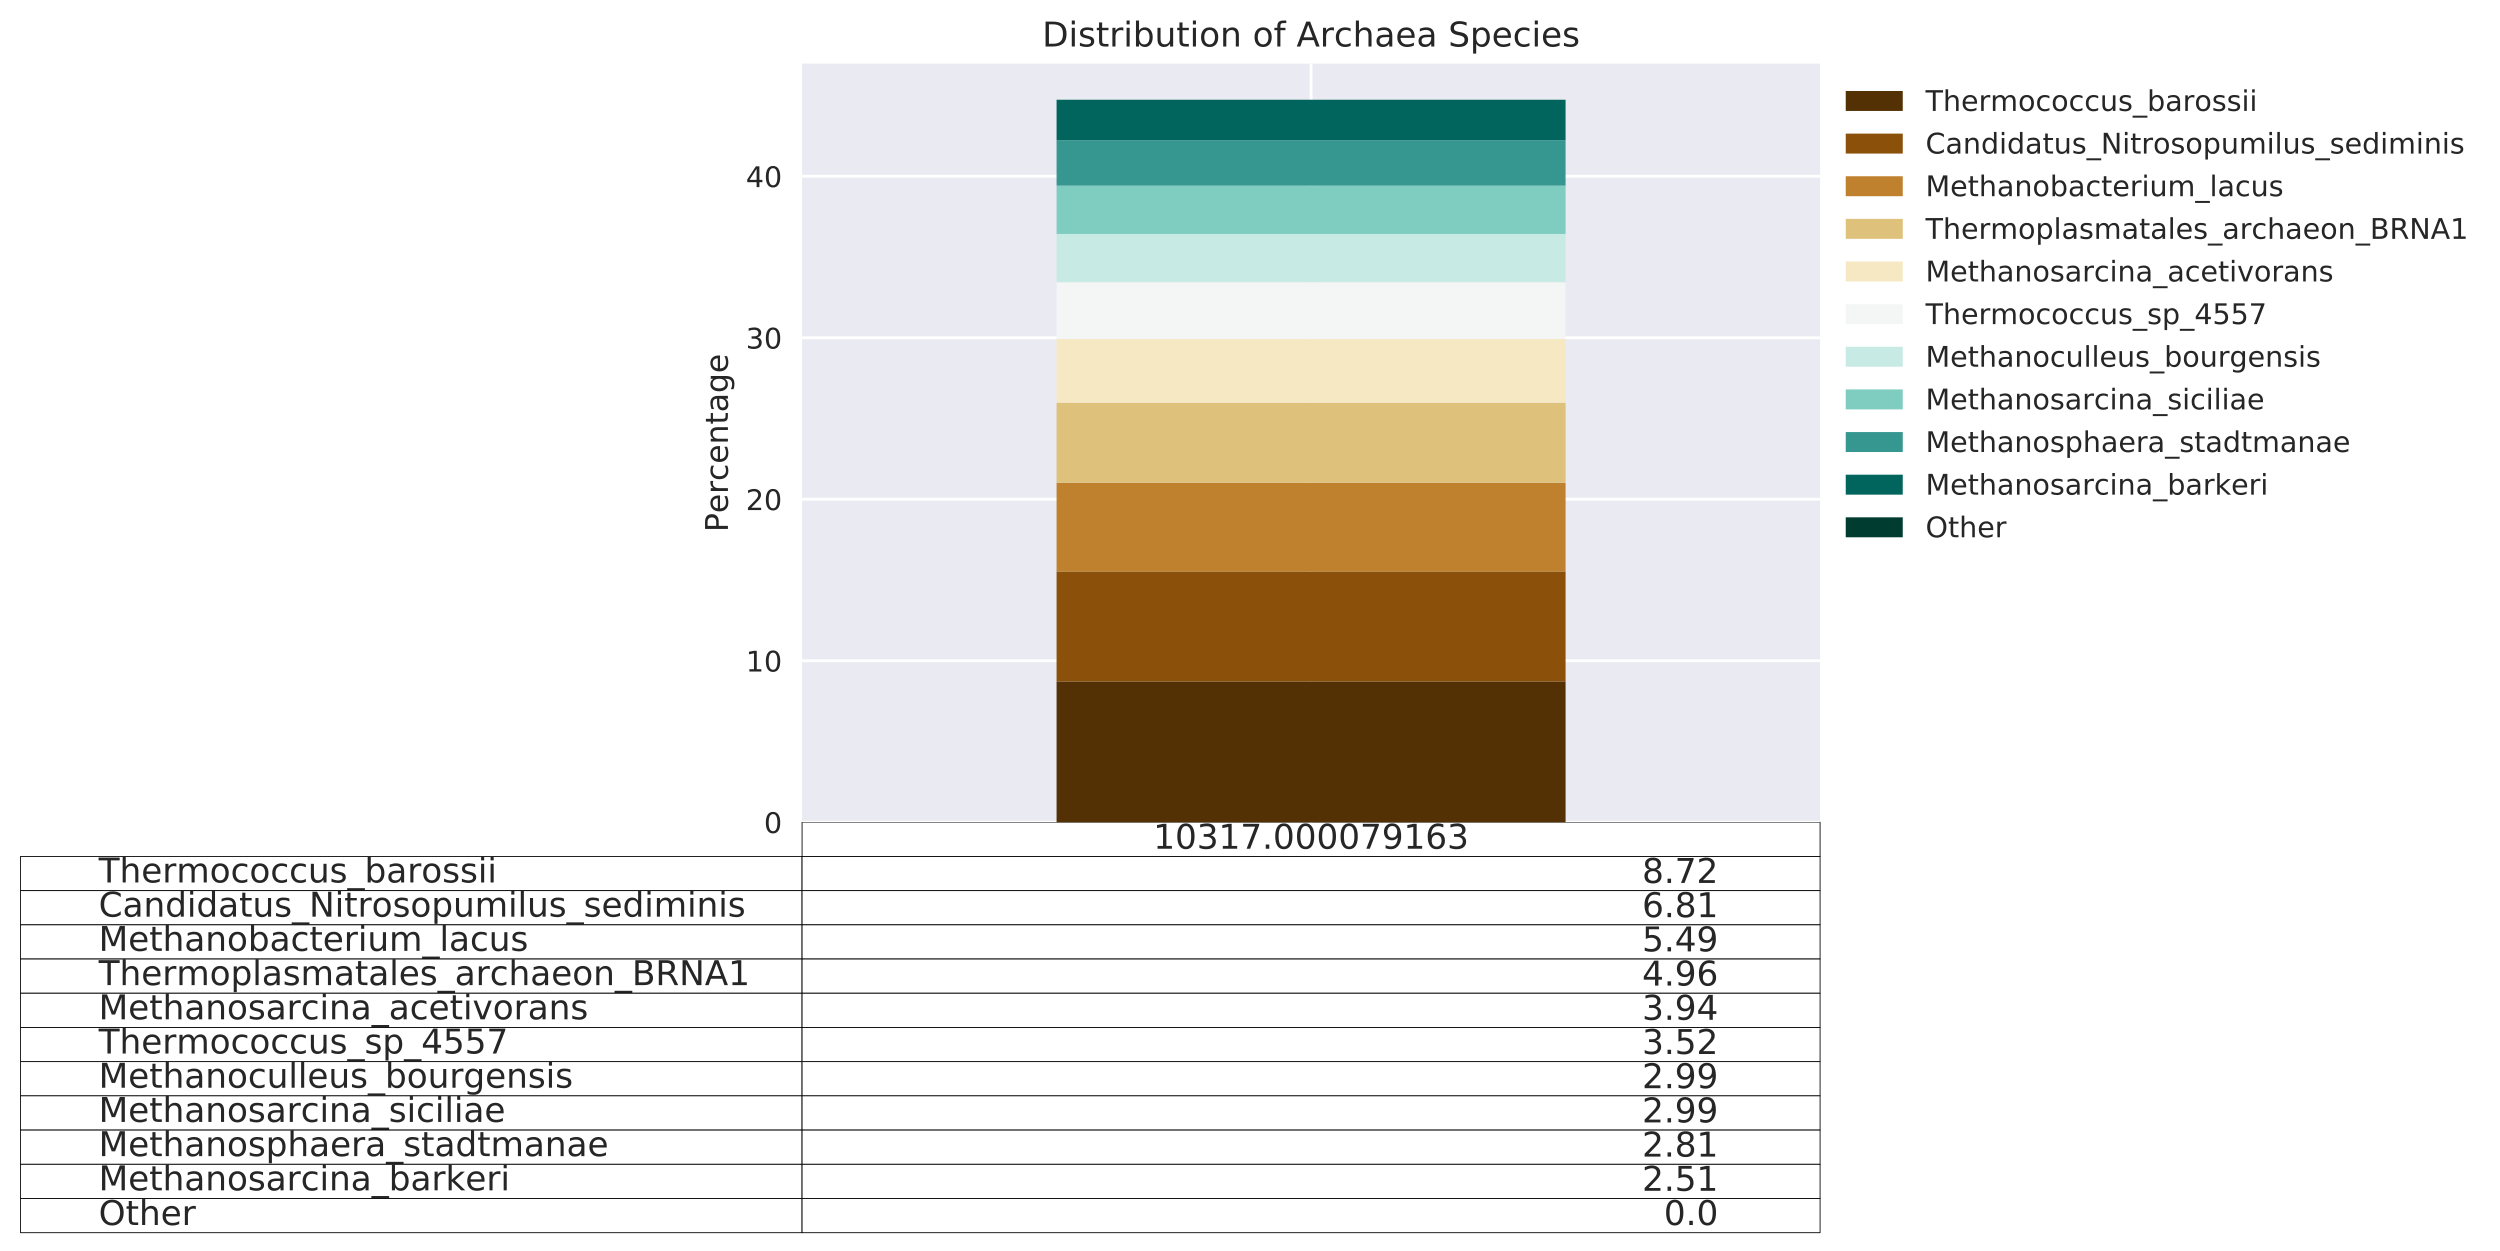 <?xml version="1.0" encoding="utf-8" standalone="no"?>
<!DOCTYPE svg PUBLIC "-//W3C//DTD SVG 1.1//EN"
  "http://www.w3.org/Graphics/SVG/1.1/DTD/svg11.dtd">
<!-- Created with matplotlib (http://matplotlib.org/) -->
<svg height="439pt" version="1.1" viewBox="0 0 877 439" width="877pt" xmlns="http://www.w3.org/2000/svg" xmlns:xlink="http://www.w3.org/1999/xlink">
 <defs>
  <style type="text/css">
*{stroke-linecap:butt;stroke-linejoin:round;}
  </style>
 </defs>
 <g id="figure_1">
  <g id="patch_1">
   <path d="M 0 439.63 
L 877.077 439.63 
L 877.077 0 
L 0 0 
z
" style="fill:#ffffff;"/>
  </g>
  <g id="axes_1">
   <g id="patch_2">
    <path d="M 281.365 288.43 
L 638.485 288.43 
L 638.485 22.318 
L 281.365 22.318 
z
" style="fill:#eaeaf2;"/>
   </g>
   <g id="table_1">
    <g id="patch_3">
     <path d="M 281.365 300.43 
L 638.485 300.43 
L 638.485 288.43 
L 281.365 288.43 
z
" style="fill:#ffffff;stroke:#000000;stroke-linejoin:miter;stroke-width:0.3;"/>
    </g>
    <g id="text_1">
     <!-- 10317.000079163 -->
     <defs>
      <path d="M 12.406 8.297 
L 28.516 8.297 
L 28.516 63.922 
L 10.984 60.406 
L 10.984 69.391 
L 28.422 72.906 
L 38.281 72.906 
L 38.281 8.297 
L 54.391 8.297 
L 54.391 0 
L 12.406 0 
z
" id="DejaVuSans-31"/>
      <path d="M 31.781 66.406 
Q 24.172 66.406 20.328 58.906 
Q 16.5 51.422 16.5 36.375 
Q 16.5 21.391 20.328 13.891 
Q 24.172 6.391 31.781 6.391 
Q 39.453 6.391 43.281 13.891 
Q 47.125 21.391 47.125 36.375 
Q 47.125 51.422 43.281 58.906 
Q 39.453 66.406 31.781 66.406 
z
M 31.781 74.219 
Q 44.047 74.219 50.516 64.516 
Q 56.984 54.828 56.984 36.375 
Q 56.984 17.969 50.516 8.266 
Q 44.047 -1.422 31.781 -1.422 
Q 19.531 -1.422 13.062 8.266 
Q 6.594 17.969 6.594 36.375 
Q 6.594 54.828 13.062 64.516 
Q 19.531 74.219 31.781 74.219 
z
" id="DejaVuSans-30"/>
      <path d="M 40.578 39.312 
Q 47.656 37.797 51.625 33 
Q 55.609 28.219 55.609 21.188 
Q 55.609 10.406 48.188 4.484 
Q 40.766 -1.422 27.094 -1.422 
Q 22.516 -1.422 17.656 -0.516 
Q 12.797 0.391 7.625 2.203 
L 7.625 11.719 
Q 11.719 9.328 16.594 8.109 
Q 21.484 6.891 26.812 6.891 
Q 36.078 6.891 40.938 10.547 
Q 45.797 14.203 45.797 21.188 
Q 45.797 27.641 41.281 31.266 
Q 36.766 34.906 28.719 34.906 
L 20.219 34.906 
L 20.219 43.016 
L 29.109 43.016 
Q 36.375 43.016 40.234 45.922 
Q 44.094 48.828 44.094 54.297 
Q 44.094 59.906 40.109 62.906 
Q 36.141 65.922 28.719 65.922 
Q 24.656 65.922 20.016 65.031 
Q 15.375 64.156 9.812 62.312 
L 9.812 71.094 
Q 15.438 72.656 20.344 73.438 
Q 25.25 74.219 29.594 74.219 
Q 40.828 74.219 47.359 69.109 
Q 53.906 64.016 53.906 55.328 
Q 53.906 49.266 50.438 45.094 
Q 46.969 40.922 40.578 39.312 
z
" id="DejaVuSans-33"/>
      <path d="M 8.203 72.906 
L 55.078 72.906 
L 55.078 68.703 
L 28.609 0 
L 18.312 0 
L 43.219 64.594 
L 8.203 64.594 
z
" id="DejaVuSans-37"/>
      <path d="M 10.688 12.406 
L 21 12.406 
L 21 0 
L 10.688 0 
z
" id="DejaVuSans-2e"/>
      <path d="M 10.984 1.516 
L 10.984 10.5 
Q 14.703 8.734 18.5 7.812 
Q 22.312 6.891 25.984 6.891 
Q 35.75 6.891 40.891 13.453 
Q 46.047 20.016 46.781 33.406 
Q 43.953 29.203 39.594 26.953 
Q 35.25 24.703 29.984 24.703 
Q 19.047 24.703 12.672 31.312 
Q 6.297 37.938 6.297 49.422 
Q 6.297 60.641 12.938 67.422 
Q 19.578 74.219 30.609 74.219 
Q 43.266 74.219 49.922 64.516 
Q 56.594 54.828 56.594 36.375 
Q 56.594 19.141 48.406 8.859 
Q 40.234 -1.422 26.422 -1.422 
Q 22.703 -1.422 18.891 -0.688 
Q 15.094 0.047 10.984 1.516 
z
M 30.609 32.422 
Q 37.25 32.422 41.125 36.953 
Q 45.016 41.5 45.016 49.422 
Q 45.016 57.281 41.125 61.844 
Q 37.25 66.406 30.609 66.406 
Q 23.969 66.406 20.094 61.844 
Q 16.219 57.281 16.219 49.422 
Q 16.219 41.5 20.094 36.953 
Q 23.969 32.422 30.609 32.422 
z
" id="DejaVuSans-39"/>
      <path d="M 33.016 40.375 
Q 26.375 40.375 22.484 35.828 
Q 18.609 31.297 18.609 23.391 
Q 18.609 15.531 22.484 10.953 
Q 26.375 6.391 33.016 6.391 
Q 39.656 6.391 43.531 10.953 
Q 47.406 15.531 47.406 23.391 
Q 47.406 31.297 43.531 35.828 
Q 39.656 40.375 33.016 40.375 
z
M 52.594 71.297 
L 52.594 62.312 
Q 48.875 64.062 45.094 64.984 
Q 41.312 65.922 37.594 65.922 
Q 27.828 65.922 22.672 59.328 
Q 17.531 52.734 16.797 39.406 
Q 19.672 43.656 24.016 45.922 
Q 28.375 48.188 33.594 48.188 
Q 44.578 48.188 50.953 41.516 
Q 57.328 34.859 57.328 23.391 
Q 57.328 12.156 50.688 5.359 
Q 44.047 -1.422 33.016 -1.422 
Q 20.359 -1.422 13.672 8.266 
Q 6.984 17.969 6.984 36.375 
Q 6.984 53.656 15.188 63.938 
Q 23.391 74.219 37.203 74.219 
Q 40.922 74.219 44.703 73.484 
Q 48.484 72.75 52.594 71.297 
z
" id="DejaVuSans-36"/>
     </defs>
     <g style="fill:#262626;" transform="translate(404.573 297.741)scale(0.12 -0.12)">
      <use xlink:href="#DejaVuSans-31"/>
      <use x="63.623" xlink:href="#DejaVuSans-30"/>
      <use x="127.246" xlink:href="#DejaVuSans-33"/>
      <use x="190.869" xlink:href="#DejaVuSans-31"/>
      <use x="254.492" xlink:href="#DejaVuSans-37"/>
      <use x="318.115" xlink:href="#DejaVuSans-2e"/>
      <use x="349.902" xlink:href="#DejaVuSans-30"/>
      <use x="413.525" xlink:href="#DejaVuSans-30"/>
      <use x="477.148" xlink:href="#DejaVuSans-30"/>
      <use x="540.771" xlink:href="#DejaVuSans-30"/>
      <use x="604.395" xlink:href="#DejaVuSans-37"/>
      <use x="668.018" xlink:href="#DejaVuSans-39"/>
      <use x="731.641" xlink:href="#DejaVuSans-31"/>
      <use x="795.264" xlink:href="#DejaVuSans-36"/>
      <use x="858.887" xlink:href="#DejaVuSans-33"/>
     </g>
    </g>
    <g id="patch_4">
     <path d="M 7.2 312.43 
L 281.365 312.43 
L 281.365 300.43 
L 7.2 300.43 
z
" style="fill:#ffffff;stroke:#000000;stroke-linejoin:miter;stroke-width:0.3;"/>
    </g>
    <g id="text_2">
     <!-- Thermococcus_barossii -->
     <defs>
      <path d="M -0.297 72.906 
L 61.375 72.906 
L 61.375 64.594 
L 35.5 64.594 
L 35.5 0 
L 25.594 0 
L 25.594 64.594 
L -0.297 64.594 
z
" id="DejaVuSans-54"/>
      <path d="M 54.891 33.016 
L 54.891 0 
L 45.906 0 
L 45.906 32.719 
Q 45.906 40.484 42.875 44.328 
Q 39.844 48.188 33.797 48.188 
Q 26.516 48.188 22.312 43.547 
Q 18.109 38.922 18.109 30.906 
L 18.109 0 
L 9.078 0 
L 9.078 75.984 
L 18.109 75.984 
L 18.109 46.188 
Q 21.344 51.125 25.703 53.562 
Q 30.078 56 35.797 56 
Q 45.219 56 50.047 50.172 
Q 54.891 44.344 54.891 33.016 
z
" id="DejaVuSans-68"/>
      <path d="M 56.203 29.594 
L 56.203 25.203 
L 14.891 25.203 
Q 15.484 15.922 20.484 11.062 
Q 25.484 6.203 34.422 6.203 
Q 39.594 6.203 44.453 7.469 
Q 49.312 8.734 54.109 11.281 
L 54.109 2.781 
Q 49.266 0.734 44.188 -0.344 
Q 39.109 -1.422 33.891 -1.422 
Q 20.797 -1.422 13.156 6.188 
Q 5.516 13.812 5.516 26.812 
Q 5.516 40.234 12.766 48.109 
Q 20.016 56 32.328 56 
Q 43.359 56 49.781 48.891 
Q 56.203 41.797 56.203 29.594 
z
M 47.219 32.234 
Q 47.125 39.594 43.094 43.984 
Q 39.062 48.391 32.422 48.391 
Q 24.906 48.391 20.391 44.141 
Q 15.875 39.891 15.188 32.172 
z
" id="DejaVuSans-65"/>
      <path d="M 41.109 46.297 
Q 39.594 47.172 37.812 47.578 
Q 36.031 48 33.891 48 
Q 26.266 48 22.188 43.047 
Q 18.109 38.094 18.109 28.812 
L 18.109 0 
L 9.078 0 
L 9.078 54.688 
L 18.109 54.688 
L 18.109 46.188 
Q 20.953 51.172 25.484 53.578 
Q 30.031 56 36.531 56 
Q 37.453 56 38.578 55.875 
Q 39.703 55.766 41.062 55.516 
z
" id="DejaVuSans-72"/>
      <path d="M 52 44.188 
Q 55.375 50.25 60.062 53.125 
Q 64.75 56 71.094 56 
Q 79.641 56 84.281 50.016 
Q 88.922 44.047 88.922 33.016 
L 88.922 0 
L 79.891 0 
L 79.891 32.719 
Q 79.891 40.578 77.094 44.375 
Q 74.312 48.188 68.609 48.188 
Q 61.625 48.188 57.562 43.547 
Q 53.516 38.922 53.516 30.906 
L 53.516 0 
L 44.484 0 
L 44.484 32.719 
Q 44.484 40.625 41.703 44.406 
Q 38.922 48.188 33.109 48.188 
Q 26.219 48.188 22.156 43.531 
Q 18.109 38.875 18.109 30.906 
L 18.109 0 
L 9.078 0 
L 9.078 54.688 
L 18.109 54.688 
L 18.109 46.188 
Q 21.188 51.219 25.484 53.609 
Q 29.781 56 35.688 56 
Q 41.656 56 45.828 52.969 
Q 50 49.953 52 44.188 
z
" id="DejaVuSans-6d"/>
      <path d="M 30.609 48.391 
Q 23.391 48.391 19.188 42.75 
Q 14.984 37.109 14.984 27.297 
Q 14.984 17.484 19.156 11.844 
Q 23.344 6.203 30.609 6.203 
Q 37.797 6.203 41.984 11.859 
Q 46.188 17.531 46.188 27.297 
Q 46.188 37.016 41.984 42.703 
Q 37.797 48.391 30.609 48.391 
z
M 30.609 56 
Q 42.328 56 49.016 48.375 
Q 55.719 40.766 55.719 27.297 
Q 55.719 13.875 49.016 6.219 
Q 42.328 -1.422 30.609 -1.422 
Q 18.844 -1.422 12.172 6.219 
Q 5.516 13.875 5.516 27.297 
Q 5.516 40.766 12.172 48.375 
Q 18.844 56 30.609 56 
z
" id="DejaVuSans-6f"/>
      <path d="M 48.781 52.594 
L 48.781 44.188 
Q 44.969 46.297 41.141 47.344 
Q 37.312 48.391 33.406 48.391 
Q 24.656 48.391 19.812 42.844 
Q 14.984 37.312 14.984 27.297 
Q 14.984 17.281 19.812 11.734 
Q 24.656 6.203 33.406 6.203 
Q 37.312 6.203 41.141 7.25 
Q 44.969 8.297 48.781 10.406 
L 48.781 2.094 
Q 45.016 0.344 40.984 -0.531 
Q 36.969 -1.422 32.422 -1.422 
Q 20.062 -1.422 12.781 6.344 
Q 5.516 14.109 5.516 27.297 
Q 5.516 40.672 12.859 48.328 
Q 20.219 56 33.016 56 
Q 37.156 56 41.109 55.141 
Q 45.062 54.297 48.781 52.594 
z
" id="DejaVuSans-63"/>
      <path d="M 8.5 21.578 
L 8.5 54.688 
L 17.484 54.688 
L 17.484 21.922 
Q 17.484 14.156 20.5 10.266 
Q 23.531 6.391 29.594 6.391 
Q 36.859 6.391 41.078 11.031 
Q 45.312 15.672 45.312 23.688 
L 45.312 54.688 
L 54.297 54.688 
L 54.297 0 
L 45.312 0 
L 45.312 8.406 
Q 42.047 3.422 37.719 1 
Q 33.406 -1.422 27.688 -1.422 
Q 18.266 -1.422 13.375 4.438 
Q 8.5 10.297 8.5 21.578 
z
M 31.109 56 
z
" id="DejaVuSans-75"/>
      <path d="M 44.281 53.078 
L 44.281 44.578 
Q 40.484 46.531 36.375 47.5 
Q 32.281 48.484 27.875 48.484 
Q 21.188 48.484 17.844 46.438 
Q 14.5 44.391 14.5 40.281 
Q 14.5 37.156 16.891 35.375 
Q 19.281 33.594 26.516 31.984 
L 29.594 31.297 
Q 39.156 29.25 43.188 25.516 
Q 47.219 21.781 47.219 15.094 
Q 47.219 7.469 41.188 3.016 
Q 35.156 -1.422 24.609 -1.422 
Q 20.219 -1.422 15.453 -0.562 
Q 10.688 0.297 5.422 2 
L 5.422 11.281 
Q 10.406 8.688 15.234 7.391 
Q 20.062 6.109 24.812 6.109 
Q 31.156 6.109 34.562 8.281 
Q 37.984 10.453 37.984 14.406 
Q 37.984 18.062 35.516 20.016 
Q 33.062 21.969 24.703 23.781 
L 21.578 24.516 
Q 13.234 26.266 9.516 29.906 
Q 5.812 33.547 5.812 39.891 
Q 5.812 47.609 11.281 51.797 
Q 16.75 56 26.812 56 
Q 31.781 56 36.172 55.266 
Q 40.578 54.547 44.281 53.078 
z
" id="DejaVuSans-73"/>
      <path d="M 50.984 -16.609 
L 50.984 -23.578 
L -0.984 -23.578 
L -0.984 -16.609 
z
" id="DejaVuSans-5f"/>
      <path d="M 48.688 27.297 
Q 48.688 37.203 44.609 42.844 
Q 40.531 48.484 33.406 48.484 
Q 26.266 48.484 22.188 42.844 
Q 18.109 37.203 18.109 27.297 
Q 18.109 17.391 22.188 11.75 
Q 26.266 6.109 33.406 6.109 
Q 40.531 6.109 44.609 11.75 
Q 48.688 17.391 48.688 27.297 
z
M 18.109 46.391 
Q 20.953 51.266 25.266 53.625 
Q 29.594 56 35.594 56 
Q 45.562 56 51.781 48.094 
Q 58.016 40.188 58.016 27.297 
Q 58.016 14.406 51.781 6.484 
Q 45.562 -1.422 35.594 -1.422 
Q 29.594 -1.422 25.266 0.953 
Q 20.953 3.328 18.109 8.203 
L 18.109 0 
L 9.078 0 
L 9.078 75.984 
L 18.109 75.984 
z
" id="DejaVuSans-62"/>
      <path d="M 34.281 27.484 
Q 23.391 27.484 19.188 25 
Q 14.984 22.516 14.984 16.5 
Q 14.984 11.719 18.141 8.906 
Q 21.297 6.109 26.703 6.109 
Q 34.188 6.109 38.703 11.406 
Q 43.219 16.703 43.219 25.484 
L 43.219 27.484 
z
M 52.203 31.203 
L 52.203 0 
L 43.219 0 
L 43.219 8.297 
Q 40.141 3.328 35.547 0.953 
Q 30.953 -1.422 24.312 -1.422 
Q 15.922 -1.422 10.953 3.297 
Q 6 8.016 6 15.922 
Q 6 25.141 12.172 29.828 
Q 18.359 34.516 30.609 34.516 
L 43.219 34.516 
L 43.219 35.406 
Q 43.219 41.609 39.141 45 
Q 35.062 48.391 27.688 48.391 
Q 23 48.391 18.547 47.266 
Q 14.109 46.141 10.016 43.891 
L 10.016 52.203 
Q 14.938 54.109 19.578 55.047 
Q 24.219 56 28.609 56 
Q 40.484 56 46.344 49.844 
Q 52.203 43.703 52.203 31.203 
z
" id="DejaVuSans-61"/>
      <path d="M 9.422 54.688 
L 18.406 54.688 
L 18.406 0 
L 9.422 0 
z
M 9.422 75.984 
L 18.406 75.984 
L 18.406 64.594 
L 9.422 64.594 
z
" id="DejaVuSans-69"/>
     </defs>
     <g style="fill:#262626;" transform="translate(34.616 309.575)scale(0.12 -0.12)">
      <use xlink:href="#DejaVuSans-54"/>
      <use x="61.084" xlink:href="#DejaVuSans-68"/>
      <use x="124.463" xlink:href="#DejaVuSans-65"/>
      <use x="185.986" xlink:href="#DejaVuSans-72"/>
      <use x="227.084" xlink:href="#DejaVuSans-6d"/>
      <use x="324.496" xlink:href="#DejaVuSans-6f"/>
      <use x="385.678" xlink:href="#DejaVuSans-63"/>
      <use x="440.658" xlink:href="#DejaVuSans-6f"/>
      <use x="501.84" xlink:href="#DejaVuSans-63"/>
      <use x="556.82" xlink:href="#DejaVuSans-63"/>
      <use x="611.801" xlink:href="#DejaVuSans-75"/>
      <use x="675.18" xlink:href="#DejaVuSans-73"/>
      <use x="727.279" xlink:href="#DejaVuSans-5f"/>
      <use x="777.279" xlink:href="#DejaVuSans-62"/>
      <use x="840.756" xlink:href="#DejaVuSans-61"/>
      <use x="902.035" xlink:href="#DejaVuSans-72"/>
      <use x="943.117" xlink:href="#DejaVuSans-6f"/>
      <use x="1004.299" xlink:href="#DejaVuSans-73"/>
      <use x="1056.398" xlink:href="#DejaVuSans-73"/>
      <use x="1108.498" xlink:href="#DejaVuSans-69"/>
      <use x="1136.281" xlink:href="#DejaVuSans-69"/>
     </g>
    </g>
    <g id="patch_5">
     <path d="M 281.365 312.43 
L 638.485 312.43 
L 638.485 300.43 
L 281.365 300.43 
z
" style="fill:#ffffff;stroke:#000000;stroke-linejoin:miter;stroke-width:0.3;"/>
    </g>
    <g id="text_3">
     <!-- 8.72 -->
     <defs>
      <path d="M 31.781 34.625 
Q 24.75 34.625 20.719 30.859 
Q 16.703 27.094 16.703 20.516 
Q 16.703 13.922 20.719 10.156 
Q 24.75 6.391 31.781 6.391 
Q 38.812 6.391 42.859 10.172 
Q 46.922 13.969 46.922 20.516 
Q 46.922 27.094 42.891 30.859 
Q 38.875 34.625 31.781 34.625 
z
M 21.922 38.812 
Q 15.578 40.375 12.031 44.719 
Q 8.5 49.078 8.5 55.328 
Q 8.5 64.062 14.719 69.141 
Q 20.953 74.219 31.781 74.219 
Q 42.672 74.219 48.875 69.141 
Q 55.078 64.062 55.078 55.328 
Q 55.078 49.078 51.531 44.719 
Q 48 40.375 41.703 38.812 
Q 48.828 37.156 52.797 32.312 
Q 56.781 27.484 56.781 20.516 
Q 56.781 9.906 50.312 4.234 
Q 43.844 -1.422 31.781 -1.422 
Q 19.734 -1.422 13.25 4.234 
Q 6.781 9.906 6.781 20.516 
Q 6.781 27.484 10.781 32.312 
Q 14.797 37.156 21.922 38.812 
z
M 18.312 54.391 
Q 18.312 48.734 21.844 45.562 
Q 25.391 42.391 31.781 42.391 
Q 38.141 42.391 41.719 45.562 
Q 45.312 48.734 45.312 54.391 
Q 45.312 60.062 41.719 63.234 
Q 38.141 66.406 31.781 66.406 
Q 25.391 66.406 21.844 63.234 
Q 18.312 60.062 18.312 54.391 
z
" id="DejaVuSans-38"/>
      <path d="M 19.188 8.297 
L 53.609 8.297 
L 53.609 0 
L 7.328 0 
L 7.328 8.297 
Q 12.938 14.109 22.625 23.891 
Q 32.328 33.688 34.812 36.531 
Q 39.547 41.844 41.422 45.531 
Q 43.312 49.219 43.312 52.781 
Q 43.312 58.594 39.234 62.25 
Q 35.156 65.922 28.609 65.922 
Q 23.969 65.922 18.812 64.312 
Q 13.672 62.703 7.812 59.422 
L 7.812 69.391 
Q 13.766 71.781 18.938 73 
Q 24.125 74.219 28.422 74.219 
Q 39.75 74.219 46.484 68.547 
Q 53.219 62.891 53.219 53.422 
Q 53.219 48.922 51.531 44.891 
Q 49.859 40.875 45.406 35.406 
Q 44.188 33.984 37.641 27.219 
Q 31.109 20.453 19.188 8.297 
z
" id="DejaVuSans-32"/>
     </defs>
     <g style="fill:#262626;" transform="translate(576.054 309.741)scale(0.12 -0.12)">
      <use xlink:href="#DejaVuSans-38"/>
      <use x="63.623" xlink:href="#DejaVuSans-2e"/>
      <use x="95.41" xlink:href="#DejaVuSans-37"/>
      <use x="159.033" xlink:href="#DejaVuSans-32"/>
     </g>
    </g>
    <g id="patch_6">
     <path d="M 7.2 324.43 
L 281.365 324.43 
L 281.365 312.43 
L 7.2 312.43 
z
" style="fill:#ffffff;stroke:#000000;stroke-linejoin:miter;stroke-width:0.3;"/>
    </g>
    <g id="text_4">
     <!-- Candidatus_Nitrosopumilus_sediminis -->
     <defs>
      <path d="M 64.406 67.281 
L 64.406 56.891 
Q 59.422 61.531 53.781 63.812 
Q 48.141 66.109 41.797 66.109 
Q 29.297 66.109 22.656 58.469 
Q 16.016 50.828 16.016 36.375 
Q 16.016 21.969 22.656 14.328 
Q 29.297 6.688 41.797 6.688 
Q 48.141 6.688 53.781 8.984 
Q 59.422 11.281 64.406 15.922 
L 64.406 5.609 
Q 59.234 2.094 53.438 0.328 
Q 47.656 -1.422 41.219 -1.422 
Q 24.656 -1.422 15.125 8.703 
Q 5.609 18.844 5.609 36.375 
Q 5.609 53.953 15.125 64.078 
Q 24.656 74.219 41.219 74.219 
Q 47.75 74.219 53.531 72.484 
Q 59.328 70.75 64.406 67.281 
z
" id="DejaVuSans-43"/>
      <path d="M 54.891 33.016 
L 54.891 0 
L 45.906 0 
L 45.906 32.719 
Q 45.906 40.484 42.875 44.328 
Q 39.844 48.188 33.797 48.188 
Q 26.516 48.188 22.312 43.547 
Q 18.109 38.922 18.109 30.906 
L 18.109 0 
L 9.078 0 
L 9.078 54.688 
L 18.109 54.688 
L 18.109 46.188 
Q 21.344 51.125 25.703 53.562 
Q 30.078 56 35.797 56 
Q 45.219 56 50.047 50.172 
Q 54.891 44.344 54.891 33.016 
z
" id="DejaVuSans-6e"/>
      <path d="M 45.406 46.391 
L 45.406 75.984 
L 54.391 75.984 
L 54.391 0 
L 45.406 0 
L 45.406 8.203 
Q 42.578 3.328 38.25 0.953 
Q 33.938 -1.422 27.875 -1.422 
Q 17.969 -1.422 11.734 6.484 
Q 5.516 14.406 5.516 27.297 
Q 5.516 40.188 11.734 48.094 
Q 17.969 56 27.875 56 
Q 33.938 56 38.25 53.625 
Q 42.578 51.266 45.406 46.391 
z
M 14.797 27.297 
Q 14.797 17.391 18.875 11.75 
Q 22.953 6.109 30.078 6.109 
Q 37.203 6.109 41.297 11.75 
Q 45.406 17.391 45.406 27.297 
Q 45.406 37.203 41.297 42.844 
Q 37.203 48.484 30.078 48.484 
Q 22.953 48.484 18.875 42.844 
Q 14.797 37.203 14.797 27.297 
z
" id="DejaVuSans-64"/>
      <path d="M 18.312 70.219 
L 18.312 54.688 
L 36.812 54.688 
L 36.812 47.703 
L 18.312 47.703 
L 18.312 18.016 
Q 18.312 11.328 20.141 9.422 
Q 21.969 7.516 27.594 7.516 
L 36.812 7.516 
L 36.812 0 
L 27.594 0 
Q 17.188 0 13.234 3.875 
Q 9.281 7.766 9.281 18.016 
L 9.281 47.703 
L 2.688 47.703 
L 2.688 54.688 
L 9.281 54.688 
L 9.281 70.219 
z
" id="DejaVuSans-74"/>
      <path d="M 9.812 72.906 
L 23.094 72.906 
L 55.422 11.922 
L 55.422 72.906 
L 64.984 72.906 
L 64.984 0 
L 51.703 0 
L 19.391 60.984 
L 19.391 0 
L 9.812 0 
z
" id="DejaVuSans-4e"/>
      <path d="M 18.109 8.203 
L 18.109 -20.797 
L 9.078 -20.797 
L 9.078 54.688 
L 18.109 54.688 
L 18.109 46.391 
Q 20.953 51.266 25.266 53.625 
Q 29.594 56 35.594 56 
Q 45.562 56 51.781 48.094 
Q 58.016 40.188 58.016 27.297 
Q 58.016 14.406 51.781 6.484 
Q 45.562 -1.422 35.594 -1.422 
Q 29.594 -1.422 25.266 0.953 
Q 20.953 3.328 18.109 8.203 
z
M 48.688 27.297 
Q 48.688 37.203 44.609 42.844 
Q 40.531 48.484 33.406 48.484 
Q 26.266 48.484 22.188 42.844 
Q 18.109 37.203 18.109 27.297 
Q 18.109 17.391 22.188 11.75 
Q 26.266 6.109 33.406 6.109 
Q 40.531 6.109 44.609 11.75 
Q 48.688 17.391 48.688 27.297 
z
" id="DejaVuSans-70"/>
      <path d="M 9.422 75.984 
L 18.406 75.984 
L 18.406 0 
L 9.422 0 
z
" id="DejaVuSans-6c"/>
     </defs>
     <g style="fill:#262626;" transform="translate(34.616 321.575)scale(0.12 -0.12)">
      <use xlink:href="#DejaVuSans-43"/>
      <use x="69.824" xlink:href="#DejaVuSans-61"/>
      <use x="131.104" xlink:href="#DejaVuSans-6e"/>
      <use x="194.482" xlink:href="#DejaVuSans-64"/>
      <use x="257.959" xlink:href="#DejaVuSans-69"/>
      <use x="285.742" xlink:href="#DejaVuSans-64"/>
      <use x="349.219" xlink:href="#DejaVuSans-61"/>
      <use x="410.498" xlink:href="#DejaVuSans-74"/>
      <use x="449.707" xlink:href="#DejaVuSans-75"/>
      <use x="513.086" xlink:href="#DejaVuSans-73"/>
      <use x="565.186" xlink:href="#DejaVuSans-5f"/>
      <use x="615.186" xlink:href="#DejaVuSans-4e"/>
      <use x="689.99" xlink:href="#DejaVuSans-69"/>
      <use x="717.773" xlink:href="#DejaVuSans-74"/>
      <use x="756.982" xlink:href="#DejaVuSans-72"/>
      <use x="798.064" xlink:href="#DejaVuSans-6f"/>
      <use x="859.246" xlink:href="#DejaVuSans-73"/>
      <use x="911.346" xlink:href="#DejaVuSans-6f"/>
      <use x="972.527" xlink:href="#DejaVuSans-70"/>
      <use x="1036.004" xlink:href="#DejaVuSans-75"/>
      <use x="1099.383" xlink:href="#DejaVuSans-6d"/>
      <use x="1196.795" xlink:href="#DejaVuSans-69"/>
      <use x="1224.578" xlink:href="#DejaVuSans-6c"/>
      <use x="1252.361" xlink:href="#DejaVuSans-75"/>
      <use x="1315.74" xlink:href="#DejaVuSans-73"/>
      <use x="1367.84" xlink:href="#DejaVuSans-5f"/>
      <use x="1417.84" xlink:href="#DejaVuSans-73"/>
      <use x="1469.939" xlink:href="#DejaVuSans-65"/>
      <use x="1531.463" xlink:href="#DejaVuSans-64"/>
      <use x="1594.939" xlink:href="#DejaVuSans-69"/>
      <use x="1622.723" xlink:href="#DejaVuSans-6d"/>
      <use x="1720.135" xlink:href="#DejaVuSans-69"/>
      <use x="1747.918" xlink:href="#DejaVuSans-6e"/>
      <use x="1811.297" xlink:href="#DejaVuSans-69"/>
      <use x="1839.08" xlink:href="#DejaVuSans-73"/>
     </g>
    </g>
    <g id="patch_7">
     <path d="M 281.365 324.43 
L 638.485 324.43 
L 638.485 312.43 
L 281.365 312.43 
z
" style="fill:#ffffff;stroke:#000000;stroke-linejoin:miter;stroke-width:0.3;"/>
    </g>
    <g id="text_5">
     <!-- 6.81 -->
     <g style="fill:#262626;" transform="translate(576.054 321.741)scale(0.12 -0.12)">
      <use xlink:href="#DejaVuSans-36"/>
      <use x="63.623" xlink:href="#DejaVuSans-2e"/>
      <use x="95.41" xlink:href="#DejaVuSans-38"/>
      <use x="159.033" xlink:href="#DejaVuSans-31"/>
     </g>
    </g>
    <g id="patch_8">
     <path d="M 7.2 336.43 
L 281.365 336.43 
L 281.365 324.43 
L 7.2 324.43 
z
" style="fill:#ffffff;stroke:#000000;stroke-linejoin:miter;stroke-width:0.3;"/>
    </g>
    <g id="text_6">
     <!-- Methanobacterium_lacus -->
     <defs>
      <path d="M 9.812 72.906 
L 24.516 72.906 
L 43.109 23.297 
L 61.812 72.906 
L 76.516 72.906 
L 76.516 0 
L 66.891 0 
L 66.891 64.016 
L 48.094 14.016 
L 38.188 14.016 
L 19.391 64.016 
L 19.391 0 
L 9.812 0 
z
" id="DejaVuSans-4d"/>
     </defs>
     <g style="fill:#262626;" transform="translate(34.616 333.575)scale(0.12 -0.12)">
      <use xlink:href="#DejaVuSans-4d"/>
      <use x="86.279" xlink:href="#DejaVuSans-65"/>
      <use x="147.803" xlink:href="#DejaVuSans-74"/>
      <use x="187.012" xlink:href="#DejaVuSans-68"/>
      <use x="250.391" xlink:href="#DejaVuSans-61"/>
      <use x="311.67" xlink:href="#DejaVuSans-6e"/>
      <use x="375.049" xlink:href="#DejaVuSans-6f"/>
      <use x="436.23" xlink:href="#DejaVuSans-62"/>
      <use x="499.707" xlink:href="#DejaVuSans-61"/>
      <use x="560.986" xlink:href="#DejaVuSans-63"/>
      <use x="615.967" xlink:href="#DejaVuSans-74"/>
      <use x="655.176" xlink:href="#DejaVuSans-65"/>
      <use x="716.699" xlink:href="#DejaVuSans-72"/>
      <use x="757.812" xlink:href="#DejaVuSans-69"/>
      <use x="785.596" xlink:href="#DejaVuSans-75"/>
      <use x="848.975" xlink:href="#DejaVuSans-6d"/>
      <use x="946.387" xlink:href="#DejaVuSans-5f"/>
      <use x="996.387" xlink:href="#DejaVuSans-6c"/>
      <use x="1024.17" xlink:href="#DejaVuSans-61"/>
      <use x="1085.449" xlink:href="#DejaVuSans-63"/>
      <use x="1140.43" xlink:href="#DejaVuSans-75"/>
      <use x="1203.809" xlink:href="#DejaVuSans-73"/>
     </g>
    </g>
    <g id="patch_9">
     <path d="M 281.365 336.43 
L 638.485 336.43 
L 638.485 324.43 
L 281.365 324.43 
z
" style="fill:#ffffff;stroke:#000000;stroke-linejoin:miter;stroke-width:0.3;"/>
    </g>
    <g id="text_7">
     <!-- 5.49 -->
     <defs>
      <path d="M 10.797 72.906 
L 49.516 72.906 
L 49.516 64.594 
L 19.828 64.594 
L 19.828 46.734 
Q 21.969 47.469 24.109 47.828 
Q 26.266 48.188 28.422 48.188 
Q 40.625 48.188 47.75 41.5 
Q 54.891 34.812 54.891 23.391 
Q 54.891 11.625 47.562 5.094 
Q 40.234 -1.422 26.906 -1.422 
Q 22.312 -1.422 17.547 -0.641 
Q 12.797 0.141 7.719 1.703 
L 7.719 11.625 
Q 12.109 9.234 16.797 8.062 
Q 21.484 6.891 26.703 6.891 
Q 35.156 6.891 40.078 11.328 
Q 45.016 15.766 45.016 23.391 
Q 45.016 31 40.078 35.438 
Q 35.156 39.891 26.703 39.891 
Q 22.75 39.891 18.812 39.016 
Q 14.891 38.141 10.797 36.281 
z
" id="DejaVuSans-35"/>
      <path d="M 37.797 64.312 
L 12.891 25.391 
L 37.797 25.391 
z
M 35.203 72.906 
L 47.609 72.906 
L 47.609 25.391 
L 58.016 25.391 
L 58.016 17.188 
L 47.609 17.188 
L 47.609 0 
L 37.797 0 
L 37.797 17.188 
L 4.891 17.188 
L 4.891 26.703 
z
" id="DejaVuSans-34"/>
     </defs>
     <g style="fill:#262626;" transform="translate(576.054 333.741)scale(0.12 -0.12)">
      <use xlink:href="#DejaVuSans-35"/>
      <use x="63.623" xlink:href="#DejaVuSans-2e"/>
      <use x="95.41" xlink:href="#DejaVuSans-34"/>
      <use x="159.033" xlink:href="#DejaVuSans-39"/>
     </g>
    </g>
    <g id="patch_10">
     <path d="M 7.2 348.43 
L 281.365 348.43 
L 281.365 336.43 
L 7.2 336.43 
z
" style="fill:#ffffff;stroke:#000000;stroke-linejoin:miter;stroke-width:0.3;"/>
    </g>
    <g id="text_8">
     <!-- Thermoplasmatales_archaeon_BRNA1 -->
     <defs>
      <path d="M 19.672 34.812 
L 19.672 8.109 
L 35.5 8.109 
Q 43.453 8.109 47.281 11.406 
Q 51.125 14.703 51.125 21.484 
Q 51.125 28.328 47.281 31.562 
Q 43.453 34.812 35.5 34.812 
z
M 19.672 64.797 
L 19.672 42.828 
L 34.281 42.828 
Q 41.5 42.828 45.031 45.531 
Q 48.578 48.25 48.578 53.812 
Q 48.578 59.328 45.031 62.062 
Q 41.5 64.797 34.281 64.797 
z
M 9.812 72.906 
L 35.016 72.906 
Q 46.297 72.906 52.391 68.219 
Q 58.5 63.531 58.5 54.891 
Q 58.5 48.188 55.375 44.234 
Q 52.25 40.281 46.188 39.312 
Q 53.469 37.75 57.5 32.781 
Q 61.531 27.828 61.531 20.406 
Q 61.531 10.641 54.891 5.312 
Q 48.25 0 35.984 0 
L 9.812 0 
z
" id="DejaVuSans-42"/>
      <path d="M 44.391 34.188 
Q 47.562 33.109 50.562 29.594 
Q 53.562 26.078 56.594 19.922 
L 66.609 0 
L 56 0 
L 46.688 18.703 
Q 43.062 26.031 39.672 28.422 
Q 36.281 30.812 30.422 30.812 
L 19.672 30.812 
L 19.672 0 
L 9.812 0 
L 9.812 72.906 
L 32.078 72.906 
Q 44.578 72.906 50.734 67.672 
Q 56.891 62.453 56.891 51.906 
Q 56.891 45.016 53.688 40.469 
Q 50.484 35.938 44.391 34.188 
z
M 19.672 64.797 
L 19.672 38.922 
L 32.078 38.922 
Q 39.203 38.922 42.844 42.219 
Q 46.484 45.516 46.484 51.906 
Q 46.484 58.297 42.844 61.547 
Q 39.203 64.797 32.078 64.797 
z
" id="DejaVuSans-52"/>
      <path d="M 34.188 63.188 
L 20.797 26.906 
L 47.609 26.906 
z
M 28.609 72.906 
L 39.797 72.906 
L 67.578 0 
L 57.328 0 
L 50.688 18.703 
L 17.828 18.703 
L 11.188 0 
L 0.781 0 
z
" id="DejaVuSans-41"/>
     </defs>
     <g style="fill:#262626;" transform="translate(34.616 345.575)scale(0.12 -0.12)">
      <use xlink:href="#DejaVuSans-54"/>
      <use x="61.084" xlink:href="#DejaVuSans-68"/>
      <use x="124.463" xlink:href="#DejaVuSans-65"/>
      <use x="185.986" xlink:href="#DejaVuSans-72"/>
      <use x="227.084" xlink:href="#DejaVuSans-6d"/>
      <use x="324.496" xlink:href="#DejaVuSans-6f"/>
      <use x="385.678" xlink:href="#DejaVuSans-70"/>
      <use x="449.154" xlink:href="#DejaVuSans-6c"/>
      <use x="476.938" xlink:href="#DejaVuSans-61"/>
      <use x="538.217" xlink:href="#DejaVuSans-73"/>
      <use x="590.316" xlink:href="#DejaVuSans-6d"/>
      <use x="687.729" xlink:href="#DejaVuSans-61"/>
      <use x="749.008" xlink:href="#DejaVuSans-74"/>
      <use x="788.217" xlink:href="#DejaVuSans-61"/>
      <use x="849.496" xlink:href="#DejaVuSans-6c"/>
      <use x="877.279" xlink:href="#DejaVuSans-65"/>
      <use x="938.803" xlink:href="#DejaVuSans-73"/>
      <use x="990.902" xlink:href="#DejaVuSans-5f"/>
      <use x="1040.902" xlink:href="#DejaVuSans-61"/>
      <use x="1102.182" xlink:href="#DejaVuSans-72"/>
      <use x="1143.264" xlink:href="#DejaVuSans-63"/>
      <use x="1198.244" xlink:href="#DejaVuSans-68"/>
      <use x="1261.623" xlink:href="#DejaVuSans-61"/>
      <use x="1322.902" xlink:href="#DejaVuSans-65"/>
      <use x="1384.426" xlink:href="#DejaVuSans-6f"/>
      <use x="1445.607" xlink:href="#DejaVuSans-6e"/>
      <use x="1508.986" xlink:href="#DejaVuSans-5f"/>
      <use x="1558.986" xlink:href="#DejaVuSans-42"/>
      <use x="1627.59" xlink:href="#DejaVuSans-52"/>
      <use x="1697.072" xlink:href="#DejaVuSans-4e"/>
      <use x="1771.877" xlink:href="#DejaVuSans-41"/>
      <use x="1840.285" xlink:href="#DejaVuSans-31"/>
     </g>
    </g>
    <g id="patch_11">
     <path d="M 281.365 348.43 
L 638.485 348.43 
L 638.485 336.43 
L 281.365 336.43 
z
" style="fill:#ffffff;stroke:#000000;stroke-linejoin:miter;stroke-width:0.3;"/>
    </g>
    <g id="text_9">
     <!-- 4.96 -->
     <g style="fill:#262626;" transform="translate(576.054 345.741)scale(0.12 -0.12)">
      <use xlink:href="#DejaVuSans-34"/>
      <use x="63.623" xlink:href="#DejaVuSans-2e"/>
      <use x="95.41" xlink:href="#DejaVuSans-39"/>
      <use x="159.033" xlink:href="#DejaVuSans-36"/>
     </g>
    </g>
    <g id="patch_12">
     <path d="M 7.2 360.43 
L 281.365 360.43 
L 281.365 348.43 
L 7.2 348.43 
z
" style="fill:#ffffff;stroke:#000000;stroke-linejoin:miter;stroke-width:0.3;"/>
    </g>
    <g id="text_10">
     <!-- Methanosarcina_acetivorans -->
     <defs>
      <path d="M 2.984 54.688 
L 12.5 54.688 
L 29.594 8.797 
L 46.688 54.688 
L 56.203 54.688 
L 35.688 0 
L 23.484 0 
z
" id="DejaVuSans-76"/>
     </defs>
     <g style="fill:#262626;" transform="translate(34.616 357.575)scale(0.12 -0.12)">
      <use xlink:href="#DejaVuSans-4d"/>
      <use x="86.279" xlink:href="#DejaVuSans-65"/>
      <use x="147.803" xlink:href="#DejaVuSans-74"/>
      <use x="187.012" xlink:href="#DejaVuSans-68"/>
      <use x="250.391" xlink:href="#DejaVuSans-61"/>
      <use x="311.67" xlink:href="#DejaVuSans-6e"/>
      <use x="375.049" xlink:href="#DejaVuSans-6f"/>
      <use x="436.23" xlink:href="#DejaVuSans-73"/>
      <use x="488.33" xlink:href="#DejaVuSans-61"/>
      <use x="549.609" xlink:href="#DejaVuSans-72"/>
      <use x="590.691" xlink:href="#DejaVuSans-63"/>
      <use x="645.672" xlink:href="#DejaVuSans-69"/>
      <use x="673.455" xlink:href="#DejaVuSans-6e"/>
      <use x="736.834" xlink:href="#DejaVuSans-61"/>
      <use x="798.113" xlink:href="#DejaVuSans-5f"/>
      <use x="848.113" xlink:href="#DejaVuSans-61"/>
      <use x="909.393" xlink:href="#DejaVuSans-63"/>
      <use x="964.373" xlink:href="#DejaVuSans-65"/>
      <use x="1025.896" xlink:href="#DejaVuSans-74"/>
      <use x="1065.105" xlink:href="#DejaVuSans-69"/>
      <use x="1092.889" xlink:href="#DejaVuSans-76"/>
      <use x="1152.068" xlink:href="#DejaVuSans-6f"/>
      <use x="1213.25" xlink:href="#DejaVuSans-72"/>
      <use x="1254.363" xlink:href="#DejaVuSans-61"/>
      <use x="1315.643" xlink:href="#DejaVuSans-6e"/>
      <use x="1379.021" xlink:href="#DejaVuSans-73"/>
     </g>
    </g>
    <g id="patch_13">
     <path d="M 281.365 360.43 
L 638.485 360.43 
L 638.485 348.43 
L 281.365 348.43 
z
" style="fill:#ffffff;stroke:#000000;stroke-linejoin:miter;stroke-width:0.3;"/>
    </g>
    <g id="text_11">
     <!-- 3.94 -->
     <g style="fill:#262626;" transform="translate(576.054 357.741)scale(0.12 -0.12)">
      <use xlink:href="#DejaVuSans-33"/>
      <use x="63.623" xlink:href="#DejaVuSans-2e"/>
      <use x="95.41" xlink:href="#DejaVuSans-39"/>
      <use x="159.033" xlink:href="#DejaVuSans-34"/>
     </g>
    </g>
    <g id="patch_14">
     <path d="M 7.2 372.43 
L 281.365 372.43 
L 281.365 360.43 
L 7.2 360.43 
z
" style="fill:#ffffff;stroke:#000000;stroke-linejoin:miter;stroke-width:0.3;"/>
    </g>
    <g id="text_12">
     <!-- Thermococcus_sp_4557 -->
     <g style="fill:#262626;" transform="translate(34.616 369.575)scale(0.12 -0.12)">
      <use xlink:href="#DejaVuSans-54"/>
      <use x="61.084" xlink:href="#DejaVuSans-68"/>
      <use x="124.463" xlink:href="#DejaVuSans-65"/>
      <use x="185.986" xlink:href="#DejaVuSans-72"/>
      <use x="227.084" xlink:href="#DejaVuSans-6d"/>
      <use x="324.496" xlink:href="#DejaVuSans-6f"/>
      <use x="385.678" xlink:href="#DejaVuSans-63"/>
      <use x="440.658" xlink:href="#DejaVuSans-6f"/>
      <use x="501.84" xlink:href="#DejaVuSans-63"/>
      <use x="556.82" xlink:href="#DejaVuSans-63"/>
      <use x="611.801" xlink:href="#DejaVuSans-75"/>
      <use x="675.18" xlink:href="#DejaVuSans-73"/>
      <use x="727.279" xlink:href="#DejaVuSans-5f"/>
      <use x="777.279" xlink:href="#DejaVuSans-73"/>
      <use x="829.379" xlink:href="#DejaVuSans-70"/>
      <use x="892.855" xlink:href="#DejaVuSans-5f"/>
      <use x="942.855" xlink:href="#DejaVuSans-34"/>
      <use x="1006.479" xlink:href="#DejaVuSans-35"/>
      <use x="1070.102" xlink:href="#DejaVuSans-35"/>
      <use x="1133.725" xlink:href="#DejaVuSans-37"/>
     </g>
    </g>
    <g id="patch_15">
     <path d="M 281.365 372.43 
L 638.485 372.43 
L 638.485 360.43 
L 281.365 360.43 
z
" style="fill:#ffffff;stroke:#000000;stroke-linejoin:miter;stroke-width:0.3;"/>
    </g>
    <g id="text_13">
     <!-- 3.52 -->
     <g style="fill:#262626;" transform="translate(576.054 369.741)scale(0.12 -0.12)">
      <use xlink:href="#DejaVuSans-33"/>
      <use x="63.623" xlink:href="#DejaVuSans-2e"/>
      <use x="95.41" xlink:href="#DejaVuSans-35"/>
      <use x="159.033" xlink:href="#DejaVuSans-32"/>
     </g>
    </g>
    <g id="patch_16">
     <path d="M 7.2 384.43 
L 281.365 384.43 
L 281.365 372.43 
L 7.2 372.43 
z
" style="fill:#ffffff;stroke:#000000;stroke-linejoin:miter;stroke-width:0.3;"/>
    </g>
    <g id="text_14">
     <!-- Methanoculleus_bourgensis -->
     <defs>
      <path d="M 45.406 27.984 
Q 45.406 37.75 41.375 43.109 
Q 37.359 48.484 30.078 48.484 
Q 22.859 48.484 18.828 43.109 
Q 14.797 37.75 14.797 27.984 
Q 14.797 18.266 18.828 12.891 
Q 22.859 7.516 30.078 7.516 
Q 37.359 7.516 41.375 12.891 
Q 45.406 18.266 45.406 27.984 
z
M 54.391 6.781 
Q 54.391 -7.172 48.188 -13.984 
Q 42 -20.797 29.203 -20.797 
Q 24.469 -20.797 20.266 -20.094 
Q 16.062 -19.391 12.109 -17.922 
L 12.109 -9.188 
Q 16.062 -11.328 19.922 -12.344 
Q 23.781 -13.375 27.781 -13.375 
Q 36.625 -13.375 41.016 -8.766 
Q 45.406 -4.156 45.406 5.172 
L 45.406 9.625 
Q 42.625 4.781 38.281 2.391 
Q 33.938 0 27.875 0 
Q 17.828 0 11.672 7.656 
Q 5.516 15.328 5.516 27.984 
Q 5.516 40.672 11.672 48.328 
Q 17.828 56 27.875 56 
Q 33.938 56 38.281 53.609 
Q 42.625 51.219 45.406 46.391 
L 45.406 54.688 
L 54.391 54.688 
z
" id="DejaVuSans-67"/>
     </defs>
     <g style="fill:#262626;" transform="translate(34.616 381.575)scale(0.12 -0.12)">
      <use xlink:href="#DejaVuSans-4d"/>
      <use x="86.279" xlink:href="#DejaVuSans-65"/>
      <use x="147.803" xlink:href="#DejaVuSans-74"/>
      <use x="187.012" xlink:href="#DejaVuSans-68"/>
      <use x="250.391" xlink:href="#DejaVuSans-61"/>
      <use x="311.67" xlink:href="#DejaVuSans-6e"/>
      <use x="375.049" xlink:href="#DejaVuSans-6f"/>
      <use x="436.23" xlink:href="#DejaVuSans-63"/>
      <use x="491.211" xlink:href="#DejaVuSans-75"/>
      <use x="554.59" xlink:href="#DejaVuSans-6c"/>
      <use x="582.373" xlink:href="#DejaVuSans-6c"/>
      <use x="610.156" xlink:href="#DejaVuSans-65"/>
      <use x="671.68" xlink:href="#DejaVuSans-75"/>
      <use x="735.059" xlink:href="#DejaVuSans-73"/>
      <use x="787.158" xlink:href="#DejaVuSans-5f"/>
      <use x="837.158" xlink:href="#DejaVuSans-62"/>
      <use x="900.635" xlink:href="#DejaVuSans-6f"/>
      <use x="961.816" xlink:href="#DejaVuSans-75"/>
      <use x="1025.195" xlink:href="#DejaVuSans-72"/>
      <use x="1066.293" xlink:href="#DejaVuSans-67"/>
      <use x="1129.77" xlink:href="#DejaVuSans-65"/>
      <use x="1191.293" xlink:href="#DejaVuSans-6e"/>
      <use x="1254.672" xlink:href="#DejaVuSans-73"/>
      <use x="1306.771" xlink:href="#DejaVuSans-69"/>
      <use x="1334.555" xlink:href="#DejaVuSans-73"/>
     </g>
    </g>
    <g id="patch_17">
     <path d="M 281.365 384.43 
L 638.485 384.43 
L 638.485 372.43 
L 281.365 372.43 
z
" style="fill:#ffffff;stroke:#000000;stroke-linejoin:miter;stroke-width:0.3;"/>
    </g>
    <g id="text_15">
     <!-- 2.99 -->
     <g style="fill:#262626;" transform="translate(576.054 381.741)scale(0.12 -0.12)">
      <use xlink:href="#DejaVuSans-32"/>
      <use x="63.623" xlink:href="#DejaVuSans-2e"/>
      <use x="95.41" xlink:href="#DejaVuSans-39"/>
      <use x="159.033" xlink:href="#DejaVuSans-39"/>
     </g>
    </g>
    <g id="patch_18">
     <path d="M 7.2 396.43 
L 281.365 396.43 
L 281.365 384.43 
L 7.2 384.43 
z
" style="fill:#ffffff;stroke:#000000;stroke-linejoin:miter;stroke-width:0.3;"/>
    </g>
    <g id="text_16">
     <!-- Methanosarcina_siciliae -->
     <g style="fill:#262626;" transform="translate(34.616 393.575)scale(0.12 -0.12)">
      <use xlink:href="#DejaVuSans-4d"/>
      <use x="86.279" xlink:href="#DejaVuSans-65"/>
      <use x="147.803" xlink:href="#DejaVuSans-74"/>
      <use x="187.012" xlink:href="#DejaVuSans-68"/>
      <use x="250.391" xlink:href="#DejaVuSans-61"/>
      <use x="311.67" xlink:href="#DejaVuSans-6e"/>
      <use x="375.049" xlink:href="#DejaVuSans-6f"/>
      <use x="436.23" xlink:href="#DejaVuSans-73"/>
      <use x="488.33" xlink:href="#DejaVuSans-61"/>
      <use x="549.609" xlink:href="#DejaVuSans-72"/>
      <use x="590.691" xlink:href="#DejaVuSans-63"/>
      <use x="645.672" xlink:href="#DejaVuSans-69"/>
      <use x="673.455" xlink:href="#DejaVuSans-6e"/>
      <use x="736.834" xlink:href="#DejaVuSans-61"/>
      <use x="798.113" xlink:href="#DejaVuSans-5f"/>
      <use x="848.113" xlink:href="#DejaVuSans-73"/>
      <use x="900.213" xlink:href="#DejaVuSans-69"/>
      <use x="927.996" xlink:href="#DejaVuSans-63"/>
      <use x="982.977" xlink:href="#DejaVuSans-69"/>
      <use x="1010.76" xlink:href="#DejaVuSans-6c"/>
      <use x="1038.543" xlink:href="#DejaVuSans-69"/>
      <use x="1066.326" xlink:href="#DejaVuSans-61"/>
      <use x="1127.605" xlink:href="#DejaVuSans-65"/>
     </g>
    </g>
    <g id="patch_19">
     <path d="M 281.365 396.43 
L 638.485 396.43 
L 638.485 384.43 
L 281.365 384.43 
z
" style="fill:#ffffff;stroke:#000000;stroke-linejoin:miter;stroke-width:0.3;"/>
    </g>
    <g id="text_17">
     <!-- 2.99 -->
     <g style="fill:#262626;" transform="translate(576.054 393.741)scale(0.12 -0.12)">
      <use xlink:href="#DejaVuSans-32"/>
      <use x="63.623" xlink:href="#DejaVuSans-2e"/>
      <use x="95.41" xlink:href="#DejaVuSans-39"/>
      <use x="159.033" xlink:href="#DejaVuSans-39"/>
     </g>
    </g>
    <g id="patch_20">
     <path d="M 7.2 408.43 
L 281.365 408.43 
L 281.365 396.43 
L 7.2 396.43 
z
" style="fill:#ffffff;stroke:#000000;stroke-linejoin:miter;stroke-width:0.3;"/>
    </g>
    <g id="text_18">
     <!-- Methanosphaera_stadtmanae -->
     <g style="fill:#262626;" transform="translate(34.616 405.575)scale(0.12 -0.12)">
      <use xlink:href="#DejaVuSans-4d"/>
      <use x="86.279" xlink:href="#DejaVuSans-65"/>
      <use x="147.803" xlink:href="#DejaVuSans-74"/>
      <use x="187.012" xlink:href="#DejaVuSans-68"/>
      <use x="250.391" xlink:href="#DejaVuSans-61"/>
      <use x="311.67" xlink:href="#DejaVuSans-6e"/>
      <use x="375.049" xlink:href="#DejaVuSans-6f"/>
      <use x="436.23" xlink:href="#DejaVuSans-73"/>
      <use x="488.33" xlink:href="#DejaVuSans-70"/>
      <use x="551.807" xlink:href="#DejaVuSans-68"/>
      <use x="615.186" xlink:href="#DejaVuSans-61"/>
      <use x="676.465" xlink:href="#DejaVuSans-65"/>
      <use x="737.988" xlink:href="#DejaVuSans-72"/>
      <use x="779.102" xlink:href="#DejaVuSans-61"/>
      <use x="840.381" xlink:href="#DejaVuSans-5f"/>
      <use x="890.381" xlink:href="#DejaVuSans-73"/>
      <use x="942.48" xlink:href="#DejaVuSans-74"/>
      <use x="981.689" xlink:href="#DejaVuSans-61"/>
      <use x="1042.969" xlink:href="#DejaVuSans-64"/>
      <use x="1106.445" xlink:href="#DejaVuSans-74"/>
      <use x="1145.654" xlink:href="#DejaVuSans-6d"/>
      <use x="1243.066" xlink:href="#DejaVuSans-61"/>
      <use x="1304.346" xlink:href="#DejaVuSans-6e"/>
      <use x="1367.725" xlink:href="#DejaVuSans-61"/>
      <use x="1429.004" xlink:href="#DejaVuSans-65"/>
     </g>
    </g>
    <g id="patch_21">
     <path d="M 281.365 408.43 
L 638.485 408.43 
L 638.485 396.43 
L 281.365 396.43 
z
" style="fill:#ffffff;stroke:#000000;stroke-linejoin:miter;stroke-width:0.3;"/>
    </g>
    <g id="text_19">
     <!-- 2.81 -->
     <g style="fill:#262626;" transform="translate(576.054 405.741)scale(0.12 -0.12)">
      <use xlink:href="#DejaVuSans-32"/>
      <use x="63.623" xlink:href="#DejaVuSans-2e"/>
      <use x="95.41" xlink:href="#DejaVuSans-38"/>
      <use x="159.033" xlink:href="#DejaVuSans-31"/>
     </g>
    </g>
    <g id="patch_22">
     <path d="M 7.2 420.43 
L 281.365 420.43 
L 281.365 408.43 
L 7.2 408.43 
z
" style="fill:#ffffff;stroke:#000000;stroke-linejoin:miter;stroke-width:0.3;"/>
    </g>
    <g id="text_20">
     <!-- Methanosarcina_barkeri -->
     <defs>
      <path d="M 9.078 75.984 
L 18.109 75.984 
L 18.109 31.109 
L 44.922 54.688 
L 56.391 54.688 
L 27.391 29.109 
L 57.625 0 
L 45.906 0 
L 18.109 26.703 
L 18.109 0 
L 9.078 0 
z
" id="DejaVuSans-6b"/>
     </defs>
     <g style="fill:#262626;" transform="translate(34.616 417.575)scale(0.12 -0.12)">
      <use xlink:href="#DejaVuSans-4d"/>
      <use x="86.279" xlink:href="#DejaVuSans-65"/>
      <use x="147.803" xlink:href="#DejaVuSans-74"/>
      <use x="187.012" xlink:href="#DejaVuSans-68"/>
      <use x="250.391" xlink:href="#DejaVuSans-61"/>
      <use x="311.67" xlink:href="#DejaVuSans-6e"/>
      <use x="375.049" xlink:href="#DejaVuSans-6f"/>
      <use x="436.23" xlink:href="#DejaVuSans-73"/>
      <use x="488.33" xlink:href="#DejaVuSans-61"/>
      <use x="549.609" xlink:href="#DejaVuSans-72"/>
      <use x="590.691" xlink:href="#DejaVuSans-63"/>
      <use x="645.672" xlink:href="#DejaVuSans-69"/>
      <use x="673.455" xlink:href="#DejaVuSans-6e"/>
      <use x="736.834" xlink:href="#DejaVuSans-61"/>
      <use x="798.113" xlink:href="#DejaVuSans-5f"/>
      <use x="848.113" xlink:href="#DejaVuSans-62"/>
      <use x="911.59" xlink:href="#DejaVuSans-61"/>
      <use x="972.869" xlink:href="#DejaVuSans-72"/>
      <use x="1013.982" xlink:href="#DejaVuSans-6b"/>
      <use x="1071.846" xlink:href="#DejaVuSans-65"/>
      <use x="1133.369" xlink:href="#DejaVuSans-72"/>
      <use x="1174.482" xlink:href="#DejaVuSans-69"/>
     </g>
    </g>
    <g id="patch_23">
     <path d="M 281.365 420.43 
L 638.485 420.43 
L 638.485 408.43 
L 281.365 408.43 
z
" style="fill:#ffffff;stroke:#000000;stroke-linejoin:miter;stroke-width:0.3;"/>
    </g>
    <g id="text_21">
     <!-- 2.51 -->
     <g style="fill:#262626;" transform="translate(576.054 417.741)scale(0.12 -0.12)">
      <use xlink:href="#DejaVuSans-32"/>
      <use x="63.623" xlink:href="#DejaVuSans-2e"/>
      <use x="95.41" xlink:href="#DejaVuSans-35"/>
      <use x="159.033" xlink:href="#DejaVuSans-31"/>
     </g>
    </g>
    <g id="patch_24">
     <path d="M 7.2 432.43 
L 281.365 432.43 
L 281.365 420.43 
L 7.2 420.43 
z
" style="fill:#ffffff;stroke:#000000;stroke-linejoin:miter;stroke-width:0.3;"/>
    </g>
    <g id="text_22">
     <!-- Other -->
     <defs>
      <path d="M 39.406 66.219 
Q 28.656 66.219 22.328 58.203 
Q 16.016 50.203 16.016 36.375 
Q 16.016 22.609 22.328 14.594 
Q 28.656 6.594 39.406 6.594 
Q 50.141 6.594 56.422 14.594 
Q 62.703 22.609 62.703 36.375 
Q 62.703 50.203 56.422 58.203 
Q 50.141 66.219 39.406 66.219 
z
M 39.406 74.219 
Q 54.734 74.219 63.906 63.938 
Q 73.094 53.656 73.094 36.375 
Q 73.094 19.141 63.906 8.859 
Q 54.734 -1.422 39.406 -1.422 
Q 24.031 -1.422 14.812 8.828 
Q 5.609 19.094 5.609 36.375 
Q 5.609 53.656 14.812 63.938 
Q 24.031 74.219 39.406 74.219 
z
" id="DejaVuSans-4f"/>
     </defs>
     <g style="fill:#262626;" transform="translate(34.616 429.741)scale(0.12 -0.12)">
      <use xlink:href="#DejaVuSans-4f"/>
      <use x="78.711" xlink:href="#DejaVuSans-74"/>
      <use x="117.92" xlink:href="#DejaVuSans-68"/>
      <use x="181.299" xlink:href="#DejaVuSans-65"/>
      <use x="242.822" xlink:href="#DejaVuSans-72"/>
     </g>
    </g>
    <g id="patch_25">
     <path d="M 281.365 432.43 
L 638.485 432.43 
L 638.485 420.43 
L 281.365 420.43 
z
" style="fill:#ffffff;stroke:#000000;stroke-linejoin:miter;stroke-width:0.3;"/>
    </g>
    <g id="text_23">
     <!-- 0.0 -->
     <g style="fill:#262626;" transform="translate(583.689 429.741)scale(0.12 -0.12)">
      <use xlink:href="#DejaVuSans-30"/>
      <use x="63.623" xlink:href="#DejaVuSans-2e"/>
      <use x="95.41" xlink:href="#DejaVuSans-30"/>
     </g>
    </g>
   </g>
   <g id="matplotlib.axis_1">
    <g id="xtick_1">
     <g id="line2d_1">
      <path clip-path="url(#p7d016f7bc1)" d="M 459.925 288.43 
L 459.925 22.318 
" style="fill:none;stroke:#ffffff;stroke-linecap:round;"/>
     </g>
    </g>
   </g>
   <g id="matplotlib.axis_2">
    <g id="ytick_1">
     <g id="line2d_2">
      <path clip-path="url(#p7d016f7bc1)" d="M 281.365 288.43 
L 638.485 288.43 
" style="fill:none;stroke:#ffffff;stroke-linecap:round;"/>
     </g>
     <g id="line2d_3"/>
     <g id="text_24">
      <!-- 0 -->
      <g style="fill:#262626;" transform="translate(268.002 292.229)scale(0.1 -0.1)">
       <use xlink:href="#DejaVuSans-30"/>
      </g>
     </g>
    </g>
    <g id="ytick_2">
     <g id="line2d_4">
      <path clip-path="url(#p7d016f7bc1)" d="M 281.365 231.783 
L 638.485 231.783 
" style="fill:none;stroke:#ffffff;stroke-linecap:round;"/>
     </g>
     <g id="line2d_5"/>
     <g id="text_25">
      <!-- 10 -->
      <g style="fill:#262626;" transform="translate(261.64 235.582)scale(0.1 -0.1)">
       <use xlink:href="#DejaVuSans-31"/>
       <use x="63.623" xlink:href="#DejaVuSans-30"/>
      </g>
     </g>
    </g>
    <g id="ytick_3">
     <g id="line2d_6">
      <path clip-path="url(#p7d016f7bc1)" d="M 281.365 175.136 
L 638.485 175.136 
" style="fill:none;stroke:#ffffff;stroke-linecap:round;"/>
     </g>
     <g id="line2d_7"/>
     <g id="text_26">
      <!-- 20 -->
      <g style="fill:#262626;" transform="translate(261.64 178.935)scale(0.1 -0.1)">
       <use xlink:href="#DejaVuSans-32"/>
       <use x="63.623" xlink:href="#DejaVuSans-30"/>
      </g>
     </g>
    </g>
    <g id="ytick_4">
     <g id="line2d_8">
      <path clip-path="url(#p7d016f7bc1)" d="M 281.365 118.488 
L 638.485 118.488 
" style="fill:none;stroke:#ffffff;stroke-linecap:round;"/>
     </g>
     <g id="line2d_9"/>
     <g id="text_27">
      <!-- 30 -->
      <g style="fill:#262626;" transform="translate(261.64 122.287)scale(0.1 -0.1)">
       <use xlink:href="#DejaVuSans-33"/>
       <use x="63.623" xlink:href="#DejaVuSans-30"/>
      </g>
     </g>
    </g>
    <g id="ytick_5">
     <g id="line2d_10">
      <path clip-path="url(#p7d016f7bc1)" d="M 281.365 61.841 
L 638.485 61.841 
" style="fill:none;stroke:#ffffff;stroke-linecap:round;"/>
     </g>
     <g id="line2d_11"/>
     <g id="text_28">
      <!-- 40 -->
      <g style="fill:#262626;" transform="translate(261.64 65.64)scale(0.1 -0.1)">
       <use xlink:href="#DejaVuSans-34"/>
       <use x="63.623" xlink:href="#DejaVuSans-30"/>
      </g>
     </g>
    </g>
    <g id="text_29">
     <!-- Percentage -->
     <defs>
      <path d="M 19.672 64.797 
L 19.672 37.406 
L 32.078 37.406 
Q 38.969 37.406 42.719 40.969 
Q 46.484 44.531 46.484 51.125 
Q 46.484 57.672 42.719 61.234 
Q 38.969 64.797 32.078 64.797 
z
M 9.812 72.906 
L 32.078 72.906 
Q 44.344 72.906 50.609 67.359 
Q 56.891 61.812 56.891 51.125 
Q 56.891 40.328 50.609 34.812 
Q 44.344 29.297 32.078 29.297 
L 19.672 29.297 
L 19.672 0 
L 9.812 0 
z
" id="DejaVuSans-50"/>
     </defs>
     <g style="fill:#262626;" transform="translate(255.352 186.628)rotate(-90)scale(0.11 -0.11)">
      <use xlink:href="#DejaVuSans-50"/>
      <use x="60.256" xlink:href="#DejaVuSans-65"/>
      <use x="121.779" xlink:href="#DejaVuSans-72"/>
      <use x="162.861" xlink:href="#DejaVuSans-63"/>
      <use x="217.842" xlink:href="#DejaVuSans-65"/>
      <use x="279.365" xlink:href="#DejaVuSans-6e"/>
      <use x="342.744" xlink:href="#DejaVuSans-74"/>
      <use x="381.953" xlink:href="#DejaVuSans-61"/>
      <use x="443.232" xlink:href="#DejaVuSans-67"/>
      <use x="506.709" xlink:href="#DejaVuSans-65"/>
     </g>
    </g>
   </g>
   <g id="patch_26">
    <path clip-path="url(#p7d016f7bc1)" d="M 370.645 288.43 
L 549.205 288.43 
L 549.205 239.034 
L 370.645 239.034 
z
" style="fill:#543005;"/>
   </g>
   <g id="patch_27">
    <path clip-path="url(#p7d016f7bc1)" d="M 370.645 239.034 
L 549.205 239.034 
L 549.205 200.457 
L 370.645 200.457 
z
" style="fill:#8b500a;"/>
   </g>
   <g id="patch_28">
    <path clip-path="url(#p7d016f7bc1)" d="M 370.645 200.457 
L 549.205 200.457 
L 549.205 169.358 
L 370.645 169.358 
z
" style="fill:#bf812d;"/>
   </g>
   <g id="patch_29">
    <path clip-path="url(#p7d016f7bc1)" d="M 370.645 169.358 
L 549.205 169.358 
L 549.205 141.26 
L 370.645 141.26 
z
" style="fill:#dec17b;"/>
   </g>
   <g id="patch_30">
    <path clip-path="url(#p7d016f7bc1)" d="M 370.645 141.26 
L 549.205 141.26 
L 549.205 118.941 
L 370.645 118.941 
z
" style="fill:#f6e8c3;"/>
   </g>
   <g id="patch_31">
    <path clip-path="url(#p7d016f7bc1)" d="M 370.645 118.941 
L 549.205 118.941 
L 549.205 99.002 
L 370.645 99.002 
z
" style="fill:#f4f5f5;"/>
   </g>
   <g id="patch_32">
    <path clip-path="url(#p7d016f7bc1)" d="M 370.645 99.002 
L 549.205 99.002 
L 549.205 82.064 
L 370.645 82.064 
z
" style="fill:#c7eae5;"/>
   </g>
   <g id="patch_33">
    <path clip-path="url(#p7d016f7bc1)" d="M 370.645 82.064 
L 549.205 82.064 
L 549.205 65.126 
L 370.645 65.126 
z
" style="fill:#7fccc0;"/>
   </g>
   <g id="patch_34">
    <path clip-path="url(#p7d016f7bc1)" d="M 370.645 65.126 
L 549.205 65.126 
L 549.205 49.209 
L 370.645 49.209 
z
" style="fill:#35978f;"/>
   </g>
   <g id="patch_35">
    <path clip-path="url(#p7d016f7bc1)" d="M 370.645 49.209 
L 549.205 49.209 
L 549.205 34.99 
L 370.645 34.99 
z
" style="fill:#01655d;"/>
   </g>
   <g id="patch_36">
    <path clip-path="url(#p7d016f7bc1)" d="M 370.645 288.43 
L 549.205 288.43 
L 549.205 288.43 
L 370.645 288.43 
z
" style="fill:#003c30;"/>
   </g>
   <g id="patch_37">
    <path d="M 281.365 288.43 
L 281.365 22.318 
" style="fill:none;"/>
   </g>
   <g id="patch_38">
    <path d="M 638.485 288.43 
L 638.485 22.318 
" style="fill:none;"/>
   </g>
   <g id="patch_39">
    <path d="M 281.365 288.43 
L 638.485 288.43 
" style="fill:none;"/>
   </g>
   <g id="patch_40">
    <path d="M 281.365 22.318 
L 638.485 22.318 
" style="fill:none;"/>
   </g>
   <g id="text_30">
    <!-- Distribution of Archaea Species -->
    <defs>
     <path d="M 19.672 64.797 
L 19.672 8.109 
L 31.594 8.109 
Q 46.688 8.109 53.688 14.938 
Q 60.688 21.781 60.688 36.531 
Q 60.688 51.172 53.688 57.984 
Q 46.688 64.797 31.594 64.797 
z
M 9.812 72.906 
L 30.078 72.906 
Q 51.266 72.906 61.172 64.094 
Q 71.094 55.281 71.094 36.531 
Q 71.094 17.672 61.125 8.828 
Q 51.172 0 30.078 0 
L 9.812 0 
z
" id="DejaVuSans-44"/>
     <path id="DejaVuSans-20"/>
     <path d="M 37.109 75.984 
L 37.109 68.5 
L 28.516 68.5 
Q 23.688 68.5 21.797 66.547 
Q 19.922 64.594 19.922 59.516 
L 19.922 54.688 
L 34.719 54.688 
L 34.719 47.703 
L 19.922 47.703 
L 19.922 0 
L 10.891 0 
L 10.891 47.703 
L 2.297 47.703 
L 2.297 54.688 
L 10.891 54.688 
L 10.891 58.5 
Q 10.891 67.625 15.141 71.797 
Q 19.391 75.984 28.609 75.984 
z
" id="DejaVuSans-66"/>
     <path d="M 53.516 70.516 
L 53.516 60.891 
Q 47.906 63.578 42.922 64.891 
Q 37.938 66.219 33.297 66.219 
Q 25.25 66.219 20.875 63.094 
Q 16.5 59.969 16.5 54.203 
Q 16.5 49.359 19.406 46.891 
Q 22.312 44.438 30.422 42.922 
L 36.375 41.703 
Q 47.406 39.594 52.656 34.297 
Q 57.906 29 57.906 20.125 
Q 57.906 9.516 50.797 4.047 
Q 43.703 -1.422 29.984 -1.422 
Q 24.812 -1.422 18.969 -0.25 
Q 13.141 0.922 6.891 3.219 
L 6.891 13.375 
Q 12.891 10.016 18.656 8.297 
Q 24.422 6.594 29.984 6.594 
Q 38.422 6.594 43.016 9.906 
Q 47.609 13.234 47.609 19.391 
Q 47.609 24.75 44.312 27.781 
Q 41.016 30.812 33.5 32.328 
L 27.484 33.5 
Q 16.453 35.688 11.516 40.375 
Q 6.594 45.062 6.594 53.422 
Q 6.594 63.094 13.406 68.656 
Q 20.219 74.219 32.172 74.219 
Q 37.312 74.219 42.625 73.281 
Q 47.953 72.359 53.516 70.516 
z
" id="DejaVuSans-53"/>
    </defs>
    <g style="fill:#262626;" transform="translate(365.608 16.318)scale(0.12 -0.12)">
     <use xlink:href="#DejaVuSans-44"/>
     <use x="77.002" xlink:href="#DejaVuSans-69"/>
     <use x="104.785" xlink:href="#DejaVuSans-73"/>
     <use x="156.885" xlink:href="#DejaVuSans-74"/>
     <use x="196.094" xlink:href="#DejaVuSans-72"/>
     <use x="237.207" xlink:href="#DejaVuSans-69"/>
     <use x="264.99" xlink:href="#DejaVuSans-62"/>
     <use x="328.467" xlink:href="#DejaVuSans-75"/>
     <use x="391.846" xlink:href="#DejaVuSans-74"/>
     <use x="431.055" xlink:href="#DejaVuSans-69"/>
     <use x="458.838" xlink:href="#DejaVuSans-6f"/>
     <use x="520.02" xlink:href="#DejaVuSans-6e"/>
     <use x="583.398" xlink:href="#DejaVuSans-20"/>
     <use x="615.186" xlink:href="#DejaVuSans-6f"/>
     <use x="676.367" xlink:href="#DejaVuSans-66"/>
     <use x="711.572" xlink:href="#DejaVuSans-20"/>
     <use x="743.359" xlink:href="#DejaVuSans-41"/>
     <use x="811.768" xlink:href="#DejaVuSans-72"/>
     <use x="852.85" xlink:href="#DejaVuSans-63"/>
     <use x="907.83" xlink:href="#DejaVuSans-68"/>
     <use x="971.209" xlink:href="#DejaVuSans-61"/>
     <use x="1032.488" xlink:href="#DejaVuSans-65"/>
     <use x="1094.012" xlink:href="#DejaVuSans-61"/>
     <use x="1155.291" xlink:href="#DejaVuSans-20"/>
     <use x="1187.078" xlink:href="#DejaVuSans-53"/>
     <use x="1250.555" xlink:href="#DejaVuSans-70"/>
     <use x="1314.031" xlink:href="#DejaVuSans-65"/>
     <use x="1375.555" xlink:href="#DejaVuSans-63"/>
     <use x="1430.535" xlink:href="#DejaVuSans-69"/>
     <use x="1458.318" xlink:href="#DejaVuSans-65"/>
     <use x="1519.842" xlink:href="#DejaVuSans-73"/>
    </g>
   </g>
   <g id="legend_1">
    <g id="patch_41">
     <path d="M 647.485 38.917 
L 667.485 38.917 
L 667.485 31.917 
L 647.485 31.917 
z
" style="fill:#543005;"/>
    </g>
    <g id="text_31">
     <!-- Thermococcus_barossii -->
     <g style="fill:#262626;" transform="translate(675.485 38.917)scale(0.1 -0.1)">
      <use xlink:href="#DejaVuSans-54"/>
      <use x="61.084" xlink:href="#DejaVuSans-68"/>
      <use x="124.463" xlink:href="#DejaVuSans-65"/>
      <use x="185.986" xlink:href="#DejaVuSans-72"/>
      <use x="227.084" xlink:href="#DejaVuSans-6d"/>
      <use x="324.496" xlink:href="#DejaVuSans-6f"/>
      <use x="385.678" xlink:href="#DejaVuSans-63"/>
      <use x="440.658" xlink:href="#DejaVuSans-6f"/>
      <use x="501.84" xlink:href="#DejaVuSans-63"/>
      <use x="556.82" xlink:href="#DejaVuSans-63"/>
      <use x="611.801" xlink:href="#DejaVuSans-75"/>
      <use x="675.18" xlink:href="#DejaVuSans-73"/>
      <use x="727.279" xlink:href="#DejaVuSans-5f"/>
      <use x="777.279" xlink:href="#DejaVuSans-62"/>
      <use x="840.756" xlink:href="#DejaVuSans-61"/>
      <use x="902.035" xlink:href="#DejaVuSans-72"/>
      <use x="943.117" xlink:href="#DejaVuSans-6f"/>
      <use x="1004.299" xlink:href="#DejaVuSans-73"/>
      <use x="1056.398" xlink:href="#DejaVuSans-73"/>
      <use x="1108.498" xlink:href="#DejaVuSans-69"/>
      <use x="1136.281" xlink:href="#DejaVuSans-69"/>
     </g>
    </g>
    <g id="patch_42">
     <path d="M 647.485 53.873 
L 667.485 53.873 
L 667.485 46.873 
L 647.485 46.873 
z
" style="fill:#8b500a;"/>
    </g>
    <g id="text_32">
     <!-- Candidatus_Nitrosopumilus_sediminis -->
     <g style="fill:#262626;" transform="translate(675.485 53.873)scale(0.1 -0.1)">
      <use xlink:href="#DejaVuSans-43"/>
      <use x="69.824" xlink:href="#DejaVuSans-61"/>
      <use x="131.104" xlink:href="#DejaVuSans-6e"/>
      <use x="194.482" xlink:href="#DejaVuSans-64"/>
      <use x="257.959" xlink:href="#DejaVuSans-69"/>
      <use x="285.742" xlink:href="#DejaVuSans-64"/>
      <use x="349.219" xlink:href="#DejaVuSans-61"/>
      <use x="410.498" xlink:href="#DejaVuSans-74"/>
      <use x="449.707" xlink:href="#DejaVuSans-75"/>
      <use x="513.086" xlink:href="#DejaVuSans-73"/>
      <use x="565.186" xlink:href="#DejaVuSans-5f"/>
      <use x="615.186" xlink:href="#DejaVuSans-4e"/>
      <use x="689.99" xlink:href="#DejaVuSans-69"/>
      <use x="717.773" xlink:href="#DejaVuSans-74"/>
      <use x="756.982" xlink:href="#DejaVuSans-72"/>
      <use x="798.064" xlink:href="#DejaVuSans-6f"/>
      <use x="859.246" xlink:href="#DejaVuSans-73"/>
      <use x="911.346" xlink:href="#DejaVuSans-6f"/>
      <use x="972.527" xlink:href="#DejaVuSans-70"/>
      <use x="1036.004" xlink:href="#DejaVuSans-75"/>
      <use x="1099.383" xlink:href="#DejaVuSans-6d"/>
      <use x="1196.795" xlink:href="#DejaVuSans-69"/>
      <use x="1224.578" xlink:href="#DejaVuSans-6c"/>
      <use x="1252.361" xlink:href="#DejaVuSans-75"/>
      <use x="1315.74" xlink:href="#DejaVuSans-73"/>
      <use x="1367.84" xlink:href="#DejaVuSans-5f"/>
      <use x="1417.84" xlink:href="#DejaVuSans-73"/>
      <use x="1469.939" xlink:href="#DejaVuSans-65"/>
      <use x="1531.463" xlink:href="#DejaVuSans-64"/>
      <use x="1594.939" xlink:href="#DejaVuSans-69"/>
      <use x="1622.723" xlink:href="#DejaVuSans-6d"/>
      <use x="1720.135" xlink:href="#DejaVuSans-69"/>
      <use x="1747.918" xlink:href="#DejaVuSans-6e"/>
      <use x="1811.297" xlink:href="#DejaVuSans-69"/>
      <use x="1839.08" xlink:href="#DejaVuSans-73"/>
     </g>
    </g>
    <g id="patch_43">
     <path d="M 647.485 68.829 
L 667.485 68.829 
L 667.485 61.829 
L 647.485 61.829 
z
" style="fill:#bf812d;"/>
    </g>
    <g id="text_33">
     <!-- Methanobacterium_lacus -->
     <g style="fill:#262626;" transform="translate(675.485 68.829)scale(0.1 -0.1)">
      <use xlink:href="#DejaVuSans-4d"/>
      <use x="86.279" xlink:href="#DejaVuSans-65"/>
      <use x="147.803" xlink:href="#DejaVuSans-74"/>
      <use x="187.012" xlink:href="#DejaVuSans-68"/>
      <use x="250.391" xlink:href="#DejaVuSans-61"/>
      <use x="311.67" xlink:href="#DejaVuSans-6e"/>
      <use x="375.049" xlink:href="#DejaVuSans-6f"/>
      <use x="436.23" xlink:href="#DejaVuSans-62"/>
      <use x="499.707" xlink:href="#DejaVuSans-61"/>
      <use x="560.986" xlink:href="#DejaVuSans-63"/>
      <use x="615.967" xlink:href="#DejaVuSans-74"/>
      <use x="655.176" xlink:href="#DejaVuSans-65"/>
      <use x="716.699" xlink:href="#DejaVuSans-72"/>
      <use x="757.812" xlink:href="#DejaVuSans-69"/>
      <use x="785.596" xlink:href="#DejaVuSans-75"/>
      <use x="848.975" xlink:href="#DejaVuSans-6d"/>
      <use x="946.387" xlink:href="#DejaVuSans-5f"/>
      <use x="996.387" xlink:href="#DejaVuSans-6c"/>
      <use x="1024.17" xlink:href="#DejaVuSans-61"/>
      <use x="1085.449" xlink:href="#DejaVuSans-63"/>
      <use x="1140.43" xlink:href="#DejaVuSans-75"/>
      <use x="1203.809" xlink:href="#DejaVuSans-73"/>
     </g>
    </g>
    <g id="patch_44">
     <path d="M 647.485 83.785 
L 667.485 83.785 
L 667.485 76.785 
L 647.485 76.785 
z
" style="fill:#dec17b;"/>
    </g>
    <g id="text_34">
     <!-- Thermoplasmatales_archaeon_BRNA1 -->
     <g style="fill:#262626;" transform="translate(675.485 83.785)scale(0.1 -0.1)">
      <use xlink:href="#DejaVuSans-54"/>
      <use x="61.084" xlink:href="#DejaVuSans-68"/>
      <use x="124.463" xlink:href="#DejaVuSans-65"/>
      <use x="185.986" xlink:href="#DejaVuSans-72"/>
      <use x="227.084" xlink:href="#DejaVuSans-6d"/>
      <use x="324.496" xlink:href="#DejaVuSans-6f"/>
      <use x="385.678" xlink:href="#DejaVuSans-70"/>
      <use x="449.154" xlink:href="#DejaVuSans-6c"/>
      <use x="476.938" xlink:href="#DejaVuSans-61"/>
      <use x="538.217" xlink:href="#DejaVuSans-73"/>
      <use x="590.316" xlink:href="#DejaVuSans-6d"/>
      <use x="687.729" xlink:href="#DejaVuSans-61"/>
      <use x="749.008" xlink:href="#DejaVuSans-74"/>
      <use x="788.217" xlink:href="#DejaVuSans-61"/>
      <use x="849.496" xlink:href="#DejaVuSans-6c"/>
      <use x="877.279" xlink:href="#DejaVuSans-65"/>
      <use x="938.803" xlink:href="#DejaVuSans-73"/>
      <use x="990.902" xlink:href="#DejaVuSans-5f"/>
      <use x="1040.902" xlink:href="#DejaVuSans-61"/>
      <use x="1102.182" xlink:href="#DejaVuSans-72"/>
      <use x="1143.264" xlink:href="#DejaVuSans-63"/>
      <use x="1198.244" xlink:href="#DejaVuSans-68"/>
      <use x="1261.623" xlink:href="#DejaVuSans-61"/>
      <use x="1322.902" xlink:href="#DejaVuSans-65"/>
      <use x="1384.426" xlink:href="#DejaVuSans-6f"/>
      <use x="1445.607" xlink:href="#DejaVuSans-6e"/>
      <use x="1508.986" xlink:href="#DejaVuSans-5f"/>
      <use x="1558.986" xlink:href="#DejaVuSans-42"/>
      <use x="1627.59" xlink:href="#DejaVuSans-52"/>
      <use x="1697.072" xlink:href="#DejaVuSans-4e"/>
      <use x="1771.877" xlink:href="#DejaVuSans-41"/>
      <use x="1840.285" xlink:href="#DejaVuSans-31"/>
     </g>
    </g>
    <g id="patch_45">
     <path d="M 647.485 98.742 
L 667.485 98.742 
L 667.485 91.742 
L 647.485 91.742 
z
" style="fill:#f6e8c3;"/>
    </g>
    <g id="text_35">
     <!-- Methanosarcina_acetivorans -->
     <g style="fill:#262626;" transform="translate(675.485 98.742)scale(0.1 -0.1)">
      <use xlink:href="#DejaVuSans-4d"/>
      <use x="86.279" xlink:href="#DejaVuSans-65"/>
      <use x="147.803" xlink:href="#DejaVuSans-74"/>
      <use x="187.012" xlink:href="#DejaVuSans-68"/>
      <use x="250.391" xlink:href="#DejaVuSans-61"/>
      <use x="311.67" xlink:href="#DejaVuSans-6e"/>
      <use x="375.049" xlink:href="#DejaVuSans-6f"/>
      <use x="436.23" xlink:href="#DejaVuSans-73"/>
      <use x="488.33" xlink:href="#DejaVuSans-61"/>
      <use x="549.609" xlink:href="#DejaVuSans-72"/>
      <use x="590.691" xlink:href="#DejaVuSans-63"/>
      <use x="645.672" xlink:href="#DejaVuSans-69"/>
      <use x="673.455" xlink:href="#DejaVuSans-6e"/>
      <use x="736.834" xlink:href="#DejaVuSans-61"/>
      <use x="798.113" xlink:href="#DejaVuSans-5f"/>
      <use x="848.113" xlink:href="#DejaVuSans-61"/>
      <use x="909.393" xlink:href="#DejaVuSans-63"/>
      <use x="964.373" xlink:href="#DejaVuSans-65"/>
      <use x="1025.896" xlink:href="#DejaVuSans-74"/>
      <use x="1065.105" xlink:href="#DejaVuSans-69"/>
      <use x="1092.889" xlink:href="#DejaVuSans-76"/>
      <use x="1152.068" xlink:href="#DejaVuSans-6f"/>
      <use x="1213.25" xlink:href="#DejaVuSans-72"/>
      <use x="1254.363" xlink:href="#DejaVuSans-61"/>
      <use x="1315.643" xlink:href="#DejaVuSans-6e"/>
      <use x="1379.021" xlink:href="#DejaVuSans-73"/>
     </g>
    </g>
    <g id="patch_46">
     <path d="M 647.485 113.698 
L 667.485 113.698 
L 667.485 106.698 
L 647.485 106.698 
z
" style="fill:#f4f5f5;"/>
    </g>
    <g id="text_36">
     <!-- Thermococcus_sp_4557 -->
     <g style="fill:#262626;" transform="translate(675.485 113.698)scale(0.1 -0.1)">
      <use xlink:href="#DejaVuSans-54"/>
      <use x="61.084" xlink:href="#DejaVuSans-68"/>
      <use x="124.463" xlink:href="#DejaVuSans-65"/>
      <use x="185.986" xlink:href="#DejaVuSans-72"/>
      <use x="227.084" xlink:href="#DejaVuSans-6d"/>
      <use x="324.496" xlink:href="#DejaVuSans-6f"/>
      <use x="385.678" xlink:href="#DejaVuSans-63"/>
      <use x="440.658" xlink:href="#DejaVuSans-6f"/>
      <use x="501.84" xlink:href="#DejaVuSans-63"/>
      <use x="556.82" xlink:href="#DejaVuSans-63"/>
      <use x="611.801" xlink:href="#DejaVuSans-75"/>
      <use x="675.18" xlink:href="#DejaVuSans-73"/>
      <use x="727.279" xlink:href="#DejaVuSans-5f"/>
      <use x="777.279" xlink:href="#DejaVuSans-73"/>
      <use x="829.379" xlink:href="#DejaVuSans-70"/>
      <use x="892.855" xlink:href="#DejaVuSans-5f"/>
      <use x="942.855" xlink:href="#DejaVuSans-34"/>
      <use x="1006.479" xlink:href="#DejaVuSans-35"/>
      <use x="1070.102" xlink:href="#DejaVuSans-35"/>
      <use x="1133.725" xlink:href="#DejaVuSans-37"/>
     </g>
    </g>
    <g id="patch_47">
     <path d="M 647.485 128.654 
L 667.485 128.654 
L 667.485 121.654 
L 647.485 121.654 
z
" style="fill:#c7eae5;"/>
    </g>
    <g id="text_37">
     <!-- Methanoculleus_bourgensis -->
     <g style="fill:#262626;" transform="translate(675.485 128.654)scale(0.1 -0.1)">
      <use xlink:href="#DejaVuSans-4d"/>
      <use x="86.279" xlink:href="#DejaVuSans-65"/>
      <use x="147.803" xlink:href="#DejaVuSans-74"/>
      <use x="187.012" xlink:href="#DejaVuSans-68"/>
      <use x="250.391" xlink:href="#DejaVuSans-61"/>
      <use x="311.67" xlink:href="#DejaVuSans-6e"/>
      <use x="375.049" xlink:href="#DejaVuSans-6f"/>
      <use x="436.23" xlink:href="#DejaVuSans-63"/>
      <use x="491.211" xlink:href="#DejaVuSans-75"/>
      <use x="554.59" xlink:href="#DejaVuSans-6c"/>
      <use x="582.373" xlink:href="#DejaVuSans-6c"/>
      <use x="610.156" xlink:href="#DejaVuSans-65"/>
      <use x="671.68" xlink:href="#DejaVuSans-75"/>
      <use x="735.059" xlink:href="#DejaVuSans-73"/>
      <use x="787.158" xlink:href="#DejaVuSans-5f"/>
      <use x="837.158" xlink:href="#DejaVuSans-62"/>
      <use x="900.635" xlink:href="#DejaVuSans-6f"/>
      <use x="961.816" xlink:href="#DejaVuSans-75"/>
      <use x="1025.195" xlink:href="#DejaVuSans-72"/>
      <use x="1066.293" xlink:href="#DejaVuSans-67"/>
      <use x="1129.77" xlink:href="#DejaVuSans-65"/>
      <use x="1191.293" xlink:href="#DejaVuSans-6e"/>
      <use x="1254.672" xlink:href="#DejaVuSans-73"/>
      <use x="1306.771" xlink:href="#DejaVuSans-69"/>
      <use x="1334.555" xlink:href="#DejaVuSans-73"/>
     </g>
    </g>
    <g id="patch_48">
     <path d="M 647.485 143.61 
L 667.485 143.61 
L 667.485 136.61 
L 647.485 136.61 
z
" style="fill:#7fccc0;"/>
    </g>
    <g id="text_38">
     <!-- Methanosarcina_siciliae -->
     <g style="fill:#262626;" transform="translate(675.485 143.61)scale(0.1 -0.1)">
      <use xlink:href="#DejaVuSans-4d"/>
      <use x="86.279" xlink:href="#DejaVuSans-65"/>
      <use x="147.803" xlink:href="#DejaVuSans-74"/>
      <use x="187.012" xlink:href="#DejaVuSans-68"/>
      <use x="250.391" xlink:href="#DejaVuSans-61"/>
      <use x="311.67" xlink:href="#DejaVuSans-6e"/>
      <use x="375.049" xlink:href="#DejaVuSans-6f"/>
      <use x="436.23" xlink:href="#DejaVuSans-73"/>
      <use x="488.33" xlink:href="#DejaVuSans-61"/>
      <use x="549.609" xlink:href="#DejaVuSans-72"/>
      <use x="590.691" xlink:href="#DejaVuSans-63"/>
      <use x="645.672" xlink:href="#DejaVuSans-69"/>
      <use x="673.455" xlink:href="#DejaVuSans-6e"/>
      <use x="736.834" xlink:href="#DejaVuSans-61"/>
      <use x="798.113" xlink:href="#DejaVuSans-5f"/>
      <use x="848.113" xlink:href="#DejaVuSans-73"/>
      <use x="900.213" xlink:href="#DejaVuSans-69"/>
      <use x="927.996" xlink:href="#DejaVuSans-63"/>
      <use x="982.977" xlink:href="#DejaVuSans-69"/>
      <use x="1010.76" xlink:href="#DejaVuSans-6c"/>
      <use x="1038.543" xlink:href="#DejaVuSans-69"/>
      <use x="1066.326" xlink:href="#DejaVuSans-61"/>
      <use x="1127.605" xlink:href="#DejaVuSans-65"/>
     </g>
    </g>
    <g id="patch_49">
     <path d="M 647.485 158.567 
L 667.485 158.567 
L 667.485 151.567 
L 647.485 151.567 
z
" style="fill:#35978f;"/>
    </g>
    <g id="text_39">
     <!-- Methanosphaera_stadtmanae -->
     <g style="fill:#262626;" transform="translate(675.485 158.567)scale(0.1 -0.1)">
      <use xlink:href="#DejaVuSans-4d"/>
      <use x="86.279" xlink:href="#DejaVuSans-65"/>
      <use x="147.803" xlink:href="#DejaVuSans-74"/>
      <use x="187.012" xlink:href="#DejaVuSans-68"/>
      <use x="250.391" xlink:href="#DejaVuSans-61"/>
      <use x="311.67" xlink:href="#DejaVuSans-6e"/>
      <use x="375.049" xlink:href="#DejaVuSans-6f"/>
      <use x="436.23" xlink:href="#DejaVuSans-73"/>
      <use x="488.33" xlink:href="#DejaVuSans-70"/>
      <use x="551.807" xlink:href="#DejaVuSans-68"/>
      <use x="615.186" xlink:href="#DejaVuSans-61"/>
      <use x="676.465" xlink:href="#DejaVuSans-65"/>
      <use x="737.988" xlink:href="#DejaVuSans-72"/>
      <use x="779.102" xlink:href="#DejaVuSans-61"/>
      <use x="840.381" xlink:href="#DejaVuSans-5f"/>
      <use x="890.381" xlink:href="#DejaVuSans-73"/>
      <use x="942.48" xlink:href="#DejaVuSans-74"/>
      <use x="981.689" xlink:href="#DejaVuSans-61"/>
      <use x="1042.969" xlink:href="#DejaVuSans-64"/>
      <use x="1106.445" xlink:href="#DejaVuSans-74"/>
      <use x="1145.654" xlink:href="#DejaVuSans-6d"/>
      <use x="1243.066" xlink:href="#DejaVuSans-61"/>
      <use x="1304.346" xlink:href="#DejaVuSans-6e"/>
      <use x="1367.725" xlink:href="#DejaVuSans-61"/>
      <use x="1429.004" xlink:href="#DejaVuSans-65"/>
     </g>
    </g>
    <g id="patch_50">
     <path d="M 647.485 173.523 
L 667.485 173.523 
L 667.485 166.523 
L 647.485 166.523 
z
" style="fill:#01655d;"/>
    </g>
    <g id="text_40">
     <!-- Methanosarcina_barkeri -->
     <g style="fill:#262626;" transform="translate(675.485 173.523)scale(0.1 -0.1)">
      <use xlink:href="#DejaVuSans-4d"/>
      <use x="86.279" xlink:href="#DejaVuSans-65"/>
      <use x="147.803" xlink:href="#DejaVuSans-74"/>
      <use x="187.012" xlink:href="#DejaVuSans-68"/>
      <use x="250.391" xlink:href="#DejaVuSans-61"/>
      <use x="311.67" xlink:href="#DejaVuSans-6e"/>
      <use x="375.049" xlink:href="#DejaVuSans-6f"/>
      <use x="436.23" xlink:href="#DejaVuSans-73"/>
      <use x="488.33" xlink:href="#DejaVuSans-61"/>
      <use x="549.609" xlink:href="#DejaVuSans-72"/>
      <use x="590.691" xlink:href="#DejaVuSans-63"/>
      <use x="645.672" xlink:href="#DejaVuSans-69"/>
      <use x="673.455" xlink:href="#DejaVuSans-6e"/>
      <use x="736.834" xlink:href="#DejaVuSans-61"/>
      <use x="798.113" xlink:href="#DejaVuSans-5f"/>
      <use x="848.113" xlink:href="#DejaVuSans-62"/>
      <use x="911.59" xlink:href="#DejaVuSans-61"/>
      <use x="972.869" xlink:href="#DejaVuSans-72"/>
      <use x="1013.982" xlink:href="#DejaVuSans-6b"/>
      <use x="1071.846" xlink:href="#DejaVuSans-65"/>
      <use x="1133.369" xlink:href="#DejaVuSans-72"/>
      <use x="1174.482" xlink:href="#DejaVuSans-69"/>
     </g>
    </g>
    <g id="patch_51">
     <path d="M 647.485 188.479 
L 667.485 188.479 
L 667.485 181.479 
L 647.485 181.479 
z
" style="fill:#003c30;"/>
    </g>
    <g id="text_41">
     <!-- Other -->
     <g style="fill:#262626;" transform="translate(675.485 188.479)scale(0.1 -0.1)">
      <use xlink:href="#DejaVuSans-4f"/>
      <use x="78.711" xlink:href="#DejaVuSans-74"/>
      <use x="117.92" xlink:href="#DejaVuSans-68"/>
      <use x="181.299" xlink:href="#DejaVuSans-65"/>
      <use x="242.822" xlink:href="#DejaVuSans-72"/>
     </g>
    </g>
   </g>
  </g>
 </g>
 <defs>
  <clipPath id="p7d016f7bc1">
   <rect height="266.112" width="357.12" x="281.365" y="22.318"/>
  </clipPath>
 </defs>
</svg>
